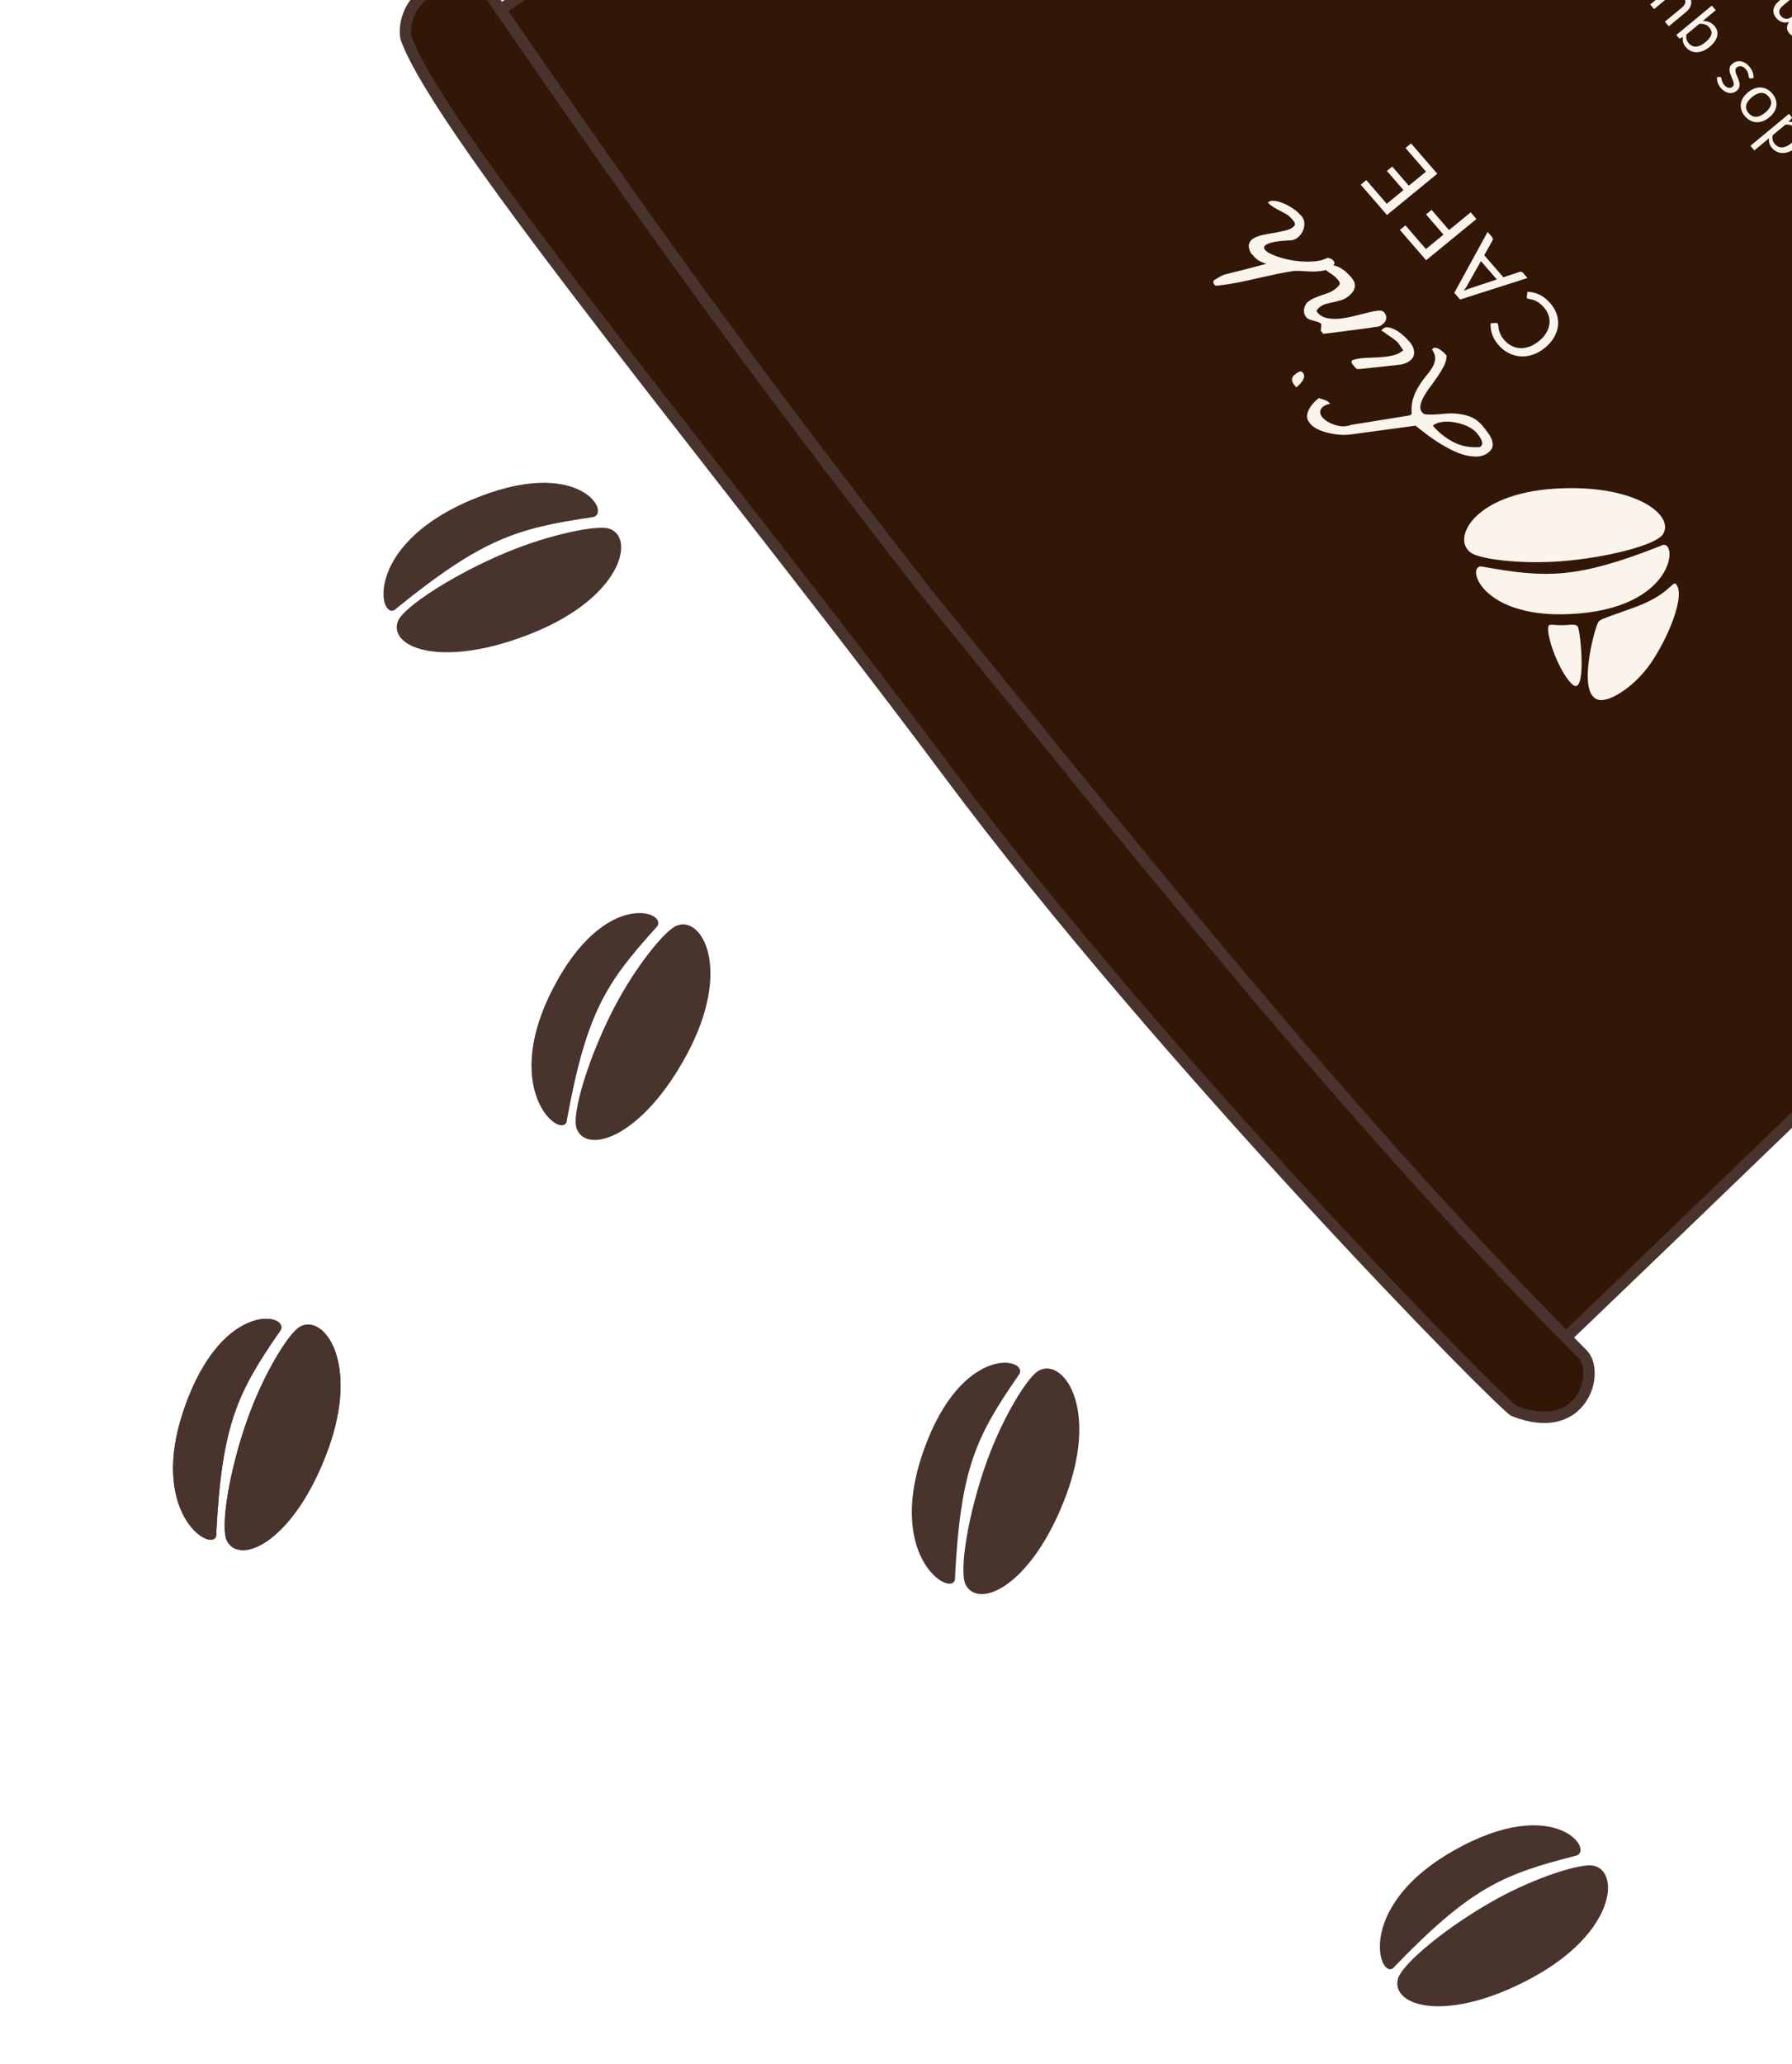 <svg width="245" height="282" viewBox="0 0 245 282" fill="none" xmlns="http://www.w3.org/2000/svg">
<g filter="url(#filter0_d_631_24288)">
<path d="M324.741 -178.442C335.907 -182.471 437.899 -60.994 436.343 -48.673C434.787 -36.353 210.98 177.75 210.98 177.75C152.148 114.225 120.182 75.191 66.403 -5.292C66.403 -5.292 313.574 -174.413 324.741 -178.442Z" fill="#321707"/>
<path d="M436.343 -48.673L437.113 -48.576L437.113 -48.576L436.343 -48.673ZM66.403 -5.292L65.965 -5.933L65.331 -5.5L65.757 -4.861L66.403 -5.292ZM210.98 177.75L210.41 178.278L210.947 178.857L211.517 178.311L210.98 177.75ZM437.113 -48.576C437.179 -49.097 437.103 -49.695 436.945 -50.329C436.784 -50.972 436.525 -51.703 436.184 -52.509C435.5 -54.119 434.459 -56.087 433.12 -58.348C430.44 -62.871 426.524 -68.634 421.759 -75.171C412.227 -88.25 399.263 -104.479 385.905 -120.192C372.547 -135.904 358.784 -151.114 347.655 -162.15C342.093 -167.665 337.172 -172.154 333.279 -175.144C331.335 -176.637 329.622 -177.776 328.195 -178.481C327.482 -178.833 326.816 -179.088 326.211 -179.219C325.613 -179.348 325.014 -179.366 324.477 -179.173L325.004 -177.711C325.166 -177.769 325.442 -177.795 325.884 -177.7C326.321 -177.606 326.861 -177.407 327.508 -177.087C328.801 -176.449 330.422 -175.379 332.333 -173.912C336.149 -170.982 341.015 -166.546 346.561 -161.046C357.647 -150.053 371.379 -134.879 384.721 -119.185C398.062 -103.492 411.001 -87.294 420.504 -74.256C425.256 -67.735 429.14 -62.018 431.784 -57.556C433.106 -55.323 434.108 -53.422 434.753 -51.902C435.076 -51.142 435.303 -50.491 435.437 -49.953C435.574 -49.404 435.603 -49.019 435.572 -48.77L437.113 -48.576ZM324.477 -179.173C323.691 -178.889 321.997 -177.944 319.599 -176.499C317.166 -175.034 313.931 -173.006 310.016 -170.5C302.183 -165.486 291.608 -158.546 279.235 -150.335C254.49 -133.911 222.544 -112.392 190.949 -91C159.354 -69.607 128.108 -48.34 104.761 -32.422C93.087 -24.463 83.388 -17.841 76.608 -13.209C73.217 -10.892 70.557 -9.074 68.744 -7.834C67.837 -7.214 67.142 -6.739 66.674 -6.419C66.44 -6.259 66.263 -6.137 66.144 -6.056C66.085 -6.015 66.04 -5.985 66.01 -5.964C65.995 -5.954 65.984 -5.946 65.976 -5.941C65.972 -5.939 65.969 -5.937 65.968 -5.935C65.966 -5.934 65.965 -5.933 66.403 -5.292C66.842 -4.651 66.843 -4.652 66.845 -4.653C66.847 -4.654 66.85 -4.656 66.853 -4.659C66.861 -4.664 66.872 -4.672 66.887 -4.682C66.917 -4.702 66.962 -4.733 67.021 -4.774C67.14 -4.855 67.317 -4.976 67.552 -5.136C68.019 -5.456 68.714 -5.931 69.621 -6.551C71.433 -7.791 74.094 -9.609 77.484 -11.926C84.264 -16.558 93.963 -23.18 105.636 -31.138C128.982 -47.056 160.227 -68.322 191.82 -89.713C223.414 -111.105 255.355 -132.621 280.094 -149.04C292.465 -157.25 303.031 -164.184 310.853 -169.191C314.765 -171.694 317.985 -173.713 320.4 -175.168C322.849 -176.643 324.395 -177.491 325.004 -177.711L324.477 -179.173ZM65.757 -4.861C119.561 75.659 151.553 114.726 210.41 178.278L211.55 177.222C152.744 113.724 120.803 74.722 67.049 -5.724L65.757 -4.861ZM210.98 177.75C211.517 178.311 211.518 178.311 211.52 178.309C211.522 178.307 211.524 178.305 211.527 178.302C211.534 178.295 211.545 178.285 211.558 178.272C211.585 178.246 211.626 178.208 211.68 178.156C211.787 178.053 211.948 177.899 212.16 177.697C212.583 177.291 213.212 176.689 214.032 175.903C215.671 174.332 218.076 172.026 221.138 169.087C227.261 163.208 236.01 154.796 246.514 144.663C267.521 124.398 295.547 97.248 323.622 69.713C351.696 42.179 379.823 14.256 401.03 -7.555C411.633 -18.46 420.512 -27.844 426.792 -34.89C429.931 -38.412 432.43 -41.36 434.171 -43.627C435.041 -44.759 435.732 -45.734 436.222 -46.534C436.69 -47.299 437.042 -48.008 437.113 -48.576L435.572 -48.77C435.546 -48.568 435.367 -48.113 434.897 -47.345C434.448 -46.612 433.794 -45.686 432.939 -44.573C431.232 -42.351 428.762 -39.435 425.632 -35.924C419.375 -28.903 410.514 -19.538 399.916 -8.638C378.722 13.159 350.606 41.072 322.534 68.604C294.463 96.135 266.44 123.281 245.435 143.545C234.932 153.677 226.184 162.088 220.062 167.966C217.001 170.905 214.596 173.211 212.957 174.782C212.137 175.567 211.508 176.169 211.085 176.574C210.873 176.777 210.713 176.931 210.605 177.034C210.552 177.085 210.511 177.124 210.484 177.15C210.47 177.163 210.46 177.172 210.453 177.179C210.45 177.182 210.447 177.185 210.446 177.186C210.444 177.188 210.443 177.189 210.98 177.75Z" fill="#49332D"/>
<path d="M215.462 176.141L215.462 176.141C215.759 176.441 216.057 176.741 216.356 177.041C216.926 177.613 217.268 178.585 217.248 179.756C217.228 180.914 216.851 182.175 216.105 183.232C215.366 184.28 214.267 185.126 212.779 185.488C211.3 185.847 209.373 185.742 206.954 184.78C206.93 184.763 206.875 184.722 206.779 184.643C206.644 184.531 206.464 184.375 206.239 184.171C205.79 183.765 205.18 183.19 204.423 182.457C202.91 180.991 200.822 178.909 198.278 176.315C193.193 171.128 186.297 163.904 178.556 155.496C163.072 138.676 144.225 117.138 129.732 97.698C120.125 84.812 109.31 70.955 98.959 57.69C93.561 50.772 88.288 44.016 83.378 37.643C76.211 28.339 69.815 19.851 64.916 12.854C60.023 5.868 56.682 0.45 55.514 -2.794C55.182 -4.583 55.858 -7.03 57.69 -8.53C59.455 -9.975 62.469 -10.667 67.075 -8.632C88.21 22.009 100.997 40.059 126.555 72.864L126.56 72.871L126.565 72.877C129.637 76.654 132.664 80.382 135.653 84.065C163.177 117.973 187.554 148.003 215.462 176.141Z" fill="#321707" stroke="#49332D" stroke-width="1.554"/>
<path d="M227.308 65.07C229.114 62.509 223.67 58.073 212.538 58.778C201.407 59.483 198.354 65.742 201.162 67.573C202.448 68.411 207.831 69.109 213.275 68.707C219.724 68.23 226.329 66.459 227.308 65.07Z" fill="#FAF4ED"/>
<path d="M215.851 75.835C229.583 74.674 229.4 65.146 227.031 66.601C215.49 71.137 211.362 70.98 202.772 69.45C200.218 68.739 202.12 76.996 215.851 75.835Z" fill="#FAF4ED"/>
<path d="M218.264 77.626C217.822 78.761 215.128 88.88 219.707 87.545C221.592 86.995 224.269 84.885 226.027 82.129C228.538 78.192 230.033 73.727 229.377 72.233C228.705 70.703 228.947 72.986 223.571 74.957C218.196 76.928 218.706 76.49 218.264 77.626Z" fill="#FAF4ED"/>
<path d="M211.943 77.372C210.898 77.379 212.87 83.551 214.915 85.475C216.96 87.398 216.128 78.444 215.719 77.651C215.502 77.23 214.751 77.384 213.934 77.426C213.21 77.463 212.434 77.368 211.943 77.372Z" fill="#FAF4ED"/>
<path d="M54.391 76.919C53.082 80.506 60.493 83.484 72.858 78.486C85.222 73.488 86.885 65.236 83.193 64.218C81.503 63.752 75.228 64.992 69.196 67.502C62.052 70.474 55.1 74.975 54.391 76.919Z" fill="#49332D"/>
<path d="M64.256 60.388C49.087 66.884 52.009 77.623 54.267 75.079C66.003 65.58 70.707 64.201 80.841 62.697C83.927 62.539 79.426 53.892 64.256 60.388Z" fill="#49332D"/>
<path d="M194.448 48.377C194.596 48.548 194.843 48.638 195.191 48.645C195.525 48.662 195.926 48.657 196.392 48.629C196.848 48.589 197.356 48.547 197.916 48.505C198.464 48.473 199.018 48.498 199.579 48.58C200.13 48.65 200.674 48.799 201.211 49.026C201.735 49.264 202.214 49.634 202.646 50.136C202.846 50.368 203.066 50.648 203.304 50.975C203.545 51.279 203.744 51.596 203.901 51.927C204.035 52.256 204.093 52.584 204.077 52.912C204.037 53.237 203.855 53.533 203.531 53.8C203.094 54.159 202.59 54.354 202.019 54.384C201.425 54.413 200.806 54.337 200.16 54.157C199.504 53.964 198.849 53.698 198.194 53.358C197.528 53.006 196.9 52.635 196.307 52.244C195.714 51.853 195.18 51.467 194.702 51.086C194.212 50.715 193.821 50.409 193.529 50.169L184.623 51.376C184.224 51.432 183.765 51.444 183.246 51.41C182.727 51.377 182.212 51.299 181.701 51.176C181.177 51.063 180.687 50.901 180.229 50.692C179.762 50.47 179.391 50.2 179.116 49.882C179.064 49.821 178.981 49.7 178.869 49.521C178.747 49.329 178.692 49.092 178.704 48.809C178.707 48.515 178.823 48.168 179.055 47.768C179.276 47.356 179.698 46.894 180.322 46.381C180.421 46.446 180.533 46.489 180.659 46.511C180.772 46.544 180.902 46.584 181.049 46.63C181.173 46.675 181.312 46.738 181.467 46.819C181.6 46.898 181.729 47.012 181.856 47.159C181.275 47.301 180.893 47.501 180.708 47.757C180.501 48.011 180.438 48.272 180.519 48.54C180.6 48.808 180.793 49.068 181.095 49.321C181.398 49.574 181.757 49.78 182.173 49.941C182.575 50.111 183.007 50.217 183.467 50.256C183.917 50.283 184.34 50.218 184.737 50.059L192.763 48.759L193.006 48.559C192.936 47.759 193.002 47.057 193.205 46.45C193.398 45.832 193.654 45.276 193.975 44.782C194.273 44.286 194.596 43.832 194.945 43.42C195.293 43.008 195.582 42.613 195.812 42.236C196.043 41.837 196.176 41.445 196.209 41.063C196.244 40.658 196.101 40.22 195.782 39.751C195.795 39.74 195.814 39.725 195.839 39.705C195.853 39.672 195.866 39.65 195.879 39.64C196.029 39.517 196.194 39.486 196.374 39.547C196.556 39.585 196.735 39.668 196.909 39.797C197.096 39.915 197.27 40.054 197.43 40.215C197.579 40.364 197.696 40.488 197.78 40.586C197.777 41.028 197.662 41.488 197.435 41.967C197.198 42.434 196.92 42.904 196.601 43.375C196.27 43.857 195.933 44.333 195.591 44.802C195.226 45.269 194.927 45.714 194.693 46.136C194.447 46.569 194.285 46.974 194.206 47.353C194.127 47.731 194.208 48.073 194.448 48.377ZM202.415 53.024C202.564 52.901 202.641 52.754 202.644 52.584C202.636 52.402 202.588 52.222 202.499 52.045C202.41 51.867 202.308 51.7 202.194 51.542C202.07 51.373 201.971 51.245 201.897 51.16C201.612 50.829 201.209 50.534 200.686 50.273C200.151 50.023 199.592 49.845 199.01 49.738C198.417 49.619 197.846 49.587 197.296 49.642C196.724 49.695 196.256 49.87 195.894 50.168C196.717 51.123 197.661 51.873 198.727 52.418C199.77 52.961 200.957 53.188 202.287 53.098C202.299 53.088 202.323 53.078 202.359 53.07C202.383 53.05 202.402 53.034 202.415 53.024ZM192.8 41.263C192.625 41.407 192.459 41.511 192.303 41.577C192.134 41.654 191.901 41.73 191.605 41.806C191.406 41.823 191.037 41.865 190.498 41.932C189.948 41.987 189.375 42.051 188.777 42.125C188.169 42.186 187.601 42.245 187.075 42.301C186.525 42.356 186.144 42.397 185.933 42.424C185.676 42.448 185.515 42.434 185.45 42.383C185.385 42.332 185.278 42.221 185.131 42.049C185.036 41.939 184.942 41.818 184.849 41.685C184.746 41.54 184.759 41.383 184.89 41.212C185.462 41.035 186.068 40.934 186.707 40.909C187.324 40.883 187.941 40.857 188.558 40.83C189.164 40.792 189.757 40.712 190.335 40.592C190.901 40.482 191.409 40.242 191.858 39.873C191.816 39.824 191.759 39.745 191.687 39.637C191.605 39.516 191.517 39.39 191.424 39.257C191.331 39.124 191.249 39.004 191.177 38.896C191.095 38.775 191.026 38.696 190.971 38.657C190.896 38.594 190.765 38.492 190.58 38.351C190.372 38.209 190.159 38.06 189.94 37.905C189.711 37.738 189.493 37.583 189.285 37.441C189.077 37.298 188.928 37.2 188.84 37.147C188.865 37.127 188.909 37.091 188.971 37.04C189.011 36.986 189.043 36.949 189.068 36.929C189.317 36.724 189.623 36.67 189.986 36.77C190.338 36.857 190.696 37.012 191.059 37.236C191.399 37.458 191.725 37.713 192.037 38C192.325 38.286 192.543 38.514 192.691 38.686C192.849 38.869 192.994 39.075 193.125 39.301C193.233 39.526 193.301 39.753 193.327 39.982C193.354 40.211 193.335 40.436 193.269 40.657C193.181 40.876 193.024 41.078 192.8 41.263ZM177.228 44.941C177.091 44.782 176.971 44.63 176.868 44.485C176.764 44.34 176.695 44.198 176.661 44.059C176.626 43.92 176.633 43.779 176.68 43.636C176.727 43.492 176.838 43.349 177.013 43.205C177.088 43.144 177.169 43.077 177.256 43.005C177.343 42.933 177.441 42.874 177.55 42.826C177.635 42.777 177.73 42.751 177.835 42.749C177.927 42.757 178.02 42.816 178.115 42.926C178.263 43.097 178.322 43.289 178.292 43.502C178.251 43.703 178.171 43.894 178.051 44.077C177.918 44.269 177.77 44.444 177.606 44.6C177.442 44.755 177.316 44.869 177.228 44.941ZM189.11 36.235C188.998 36.328 188.91 36.4 188.848 36.451C188.786 36.502 188.724 36.542 188.664 36.571C188.58 36.598 188.492 36.619 188.397 36.633C188.303 36.648 188.18 36.666 188.028 36.686C187.769 36.732 187.305 36.8 186.636 36.89C185.967 36.98 185.258 37.072 184.508 37.166C183.757 37.26 183.048 37.352 182.379 37.442C181.7 37.52 181.225 37.576 180.956 37.609C180.933 37.607 180.9 37.582 180.858 37.533C180.805 37.471 180.768 37.429 180.747 37.404C180.726 37.38 180.689 37.337 180.637 37.276C180.584 37.214 180.559 37.172 180.561 37.15C180.562 37.127 180.573 37.077 180.591 37C180.599 36.91 180.613 36.814 180.633 36.714C180.63 36.612 180.638 36.522 180.656 36.444C180.664 36.354 180.657 36.297 180.636 36.272C180.541 36.162 180.404 36.077 180.223 36.016C180.043 35.955 179.857 35.899 179.664 35.849C179.448 35.796 179.245 35.733 179.054 35.66C178.863 35.587 178.704 35.477 178.578 35.33C178.441 35.171 178.352 34.993 178.311 34.797C178.269 34.601 178.263 34.407 178.291 34.217C178.319 34.027 178.38 33.851 178.476 33.689C178.56 33.515 178.671 33.371 178.808 33.258C179.095 33.022 179.407 32.839 179.743 32.709C180.068 32.567 180.404 32.437 180.75 32.32C181.084 32.212 181.419 32.094 181.755 31.964C182.068 31.832 182.362 31.653 182.636 31.427C182.911 31.202 183.084 31.007 183.156 30.843C183.216 30.689 183.124 30.472 182.882 30.19C182.597 29.86 182.278 29.588 181.926 29.377C181.562 29.153 181.243 28.882 180.969 28.563C181.269 28.317 181.598 28.203 181.955 28.223C182.303 28.23 182.655 28.317 183.011 28.484C183.345 28.648 183.669 28.863 183.982 29.128C184.272 29.391 184.523 29.645 184.734 29.89C185.135 30.355 185.299 30.806 185.226 31.242C185.131 31.676 184.859 32.078 184.409 32.447C184.11 32.694 183.787 32.876 183.441 32.993C183.084 33.099 182.728 33.193 182.373 33.275C182.007 33.346 181.652 33.429 181.308 33.524C180.963 33.619 180.647 33.785 180.36 34.021C180.285 34.082 180.196 34.177 180.092 34.304C179.989 34.431 179.995 34.562 180.111 34.697C180.459 35.101 180.906 35.36 181.453 35.475C181.989 35.578 182.573 35.6 183.204 35.541C183.825 35.469 184.461 35.354 185.112 35.194C185.753 35.023 186.358 34.871 186.926 34.738C187.483 34.593 187.967 34.499 188.376 34.455C188.786 34.41 189.07 34.48 189.228 34.664C189.449 34.921 189.547 35.196 189.522 35.489C189.497 35.781 189.36 36.03 189.11 36.235ZM177.732 21.313C178.046 21.578 178.238 21.901 178.31 22.281C178.358 22.659 178.321 23.024 178.198 23.377C178.062 23.739 177.855 24.056 177.577 24.326C177.286 24.608 176.953 24.777 176.577 24.836C175.401 24.882 174.524 24.977 173.943 25.119C173.35 25.273 172.999 25.447 172.889 25.641C172.757 25.834 172.82 26.043 173.079 26.27C173.314 26.494 173.685 26.701 174.19 26.892C174.683 27.093 175.265 27.274 175.935 27.433C176.595 27.581 177.265 27.678 177.945 27.725C178.625 27.772 179.287 27.761 179.931 27.692C180.552 27.62 181.087 27.462 181.537 27.218C181.718 27.279 181.87 27.331 181.993 27.376C182.105 27.431 182.208 27.513 182.303 27.624C182.461 27.807 182.493 27.969 182.4 28.108C182.307 28.247 182.192 28.374 182.054 28.486C181.742 28.743 181.345 28.913 180.862 28.996C180.357 29.078 179.855 29.114 179.357 29.105C178.836 29.094 178.357 29.07 177.92 29.032C177.47 29.005 177.128 29.004 176.894 29.029C176.119 29.144 175.306 29.29 174.456 29.466C173.593 29.653 172.724 29.844 171.849 30.041C170.962 30.248 170.082 30.439 169.208 30.613C168.312 30.786 167.437 30.92 166.582 31.017C166.429 31.038 166.319 31.045 166.25 31.04C166.17 31.021 166.093 30.969 166.02 30.884C165.935 30.786 165.891 30.697 165.886 30.617C165.881 30.537 165.908 30.432 165.965 30.301C166.015 30.26 166.107 30.205 166.24 30.137C166.363 30.057 166.504 29.973 166.662 29.884C166.797 29.794 166.937 29.721 167.081 29.665C167.214 29.598 167.305 29.554 167.353 29.536C167.566 29.486 167.934 29.393 168.456 29.256C168.978 29.12 169.54 28.981 170.144 28.84C170.737 28.687 171.318 28.533 171.888 28.378C172.446 28.233 172.861 28.122 173.135 28.043C172.852 27.962 172.616 27.874 172.427 27.778C172.226 27.693 172.054 27.593 171.913 27.479C171.75 27.363 171.604 27.231 171.478 27.084C171.328 26.936 171.174 26.769 171.016 26.586C170.749 26.052 170.67 25.626 170.779 25.307C170.877 24.975 171.102 24.717 171.454 24.532C171.783 24.344 172.202 24.199 172.709 24.095C173.217 23.991 173.741 23.895 174.282 23.805C174.8 23.714 175.296 23.609 175.77 23.491C176.232 23.383 176.595 23.21 176.859 22.972C176.971 22.88 177.031 22.789 177.039 22.699C177.047 22.609 177.031 22.517 176.993 22.423C176.955 22.329 176.899 22.239 176.825 22.153C176.751 22.067 176.683 21.988 176.619 21.914C176.398 21.657 176.15 21.443 175.874 21.272C175.576 21.099 175.277 20.938 174.977 20.787C174.677 20.636 174.389 20.476 174.114 20.305C173.816 20.132 173.556 19.917 173.335 19.66C173.572 19.465 173.897 19.396 174.309 19.454C174.721 19.512 175.151 19.64 175.598 19.837C176.022 20.032 176.437 20.266 176.842 20.539C177.235 20.822 177.532 21.08 177.732 21.313Z" fill="#FAF4ED"/>
<path d="M208.794 32.748C208.75 32.698 208.733 32.637 208.742 32.566L208.828 31.878C209.393 31.886 209.937 32.012 210.46 32.257C210.981 32.498 211.482 32.897 211.964 33.454C212.381 33.936 212.675 34.443 212.846 34.976C213.015 35.511 213.066 36.044 212.999 36.574C212.93 37.107 212.745 37.626 212.446 38.133C212.146 38.641 211.737 39.106 211.219 39.531C210.7 39.956 210.156 40.265 209.586 40.459C209.016 40.654 208.451 40.734 207.892 40.7C207.33 40.664 206.789 40.513 206.27 40.249C205.748 39.987 205.276 39.612 204.854 39.124C204.44 38.646 204.153 38.159 203.993 37.665C203.833 37.171 203.767 36.674 203.795 36.176L204.482 36.126C204.53 36.119 204.579 36.121 204.629 36.134C204.672 36.147 204.716 36.178 204.759 36.228C204.808 36.284 204.837 36.378 204.847 36.509C204.853 36.643 204.875 36.807 204.911 37.001C204.948 37.195 205.022 37.416 205.131 37.663C205.238 37.912 205.416 38.181 205.665 38.468C205.965 38.816 206.302 39.082 206.676 39.267C207.047 39.456 207.439 39.559 207.854 39.577C208.267 39.592 208.691 39.52 209.127 39.36C209.563 39.201 209.993 38.948 210.415 38.602C210.844 38.251 211.175 37.878 211.408 37.484C211.639 37.087 211.781 36.69 211.836 36.292C211.885 35.894 211.849 35.504 211.727 35.123C211.602 34.739 211.398 34.383 211.114 34.054C210.94 33.854 210.774 33.684 210.613 33.542C210.447 33.401 210.28 33.284 210.112 33.191C209.942 33.095 209.768 33.021 209.591 32.968C209.408 32.915 209.213 32.875 209.004 32.849C208.91 32.835 208.84 32.801 208.794 32.748ZM202.47 27.679L200.585 31.026C200.529 31.125 200.461 31.237 200.382 31.36C200.3 31.487 200.21 31.616 200.112 31.75C200.428 31.603 200.702 31.494 200.935 31.421L204.642 30.188L202.47 27.679ZM203.384 23.692L203.993 24.396C204.063 24.477 204.099 24.56 204.101 24.644C204.103 24.728 204.082 24.809 204.04 24.886L202.923 26.875L205.534 29.891L207.739 29.16C207.812 29.131 207.895 29.125 207.986 29.142C208.076 29.158 208.156 29.206 208.223 29.284L208.832 29.987L199.627 32.933L198.831 32.014L203.384 23.692ZM194.949 26.031L197.354 24.061L194.963 21.298L195.721 20.677L198.112 23.44L201.07 21.018L201.857 21.928L194.978 27.562L191.393 23.42L192.151 22.799L194.949 26.031ZM192.157 12.218L192.92 11.602L196.505 15.744L189.625 21.378L186.04 17.235L186.799 16.614L189.596 19.846L191.881 17.975L189.616 15.357L190.346 14.76L192.611 17.378L194.959 15.455L192.157 12.218Z" fill="#FAF4ED"/>
<path d="M277.747 48.445C277.715 48.407 277.703 48.362 277.709 48.308L277.774 47.789C278.195 47.795 278.601 47.89 278.991 48.074C279.379 48.256 279.752 48.557 280.111 48.976C280.421 49.339 280.64 49.721 280.767 50.123C280.892 50.526 280.93 50.928 280.88 51.328C280.827 51.729 280.689 52.121 280.465 52.503C280.242 52.886 279.936 53.237 279.549 53.557C279.162 53.878 278.756 54.111 278.331 54.258C277.905 54.405 277.484 54.466 277.067 54.441C276.648 54.413 276.245 54.3 275.859 54.101C275.47 53.904 275.118 53.621 274.804 53.254C274.495 52.893 274.282 52.527 274.163 52.154C274.044 51.782 273.996 51.407 274.017 51.032L274.529 50.994C274.565 50.988 274.602 50.99 274.639 51C274.671 51.009 274.704 51.033 274.736 51.071C274.772 51.113 274.794 51.184 274.801 51.282C274.805 51.383 274.821 51.507 274.849 51.653C274.876 51.8 274.93 51.966 275.012 52.152C275.091 52.34 275.223 52.542 275.409 52.759C275.632 53.021 275.883 53.221 276.162 53.361C276.438 53.502 276.731 53.58 277.04 53.594C277.348 53.605 277.664 53.55 277.99 53.43C278.315 53.309 278.635 53.119 278.951 52.858C279.271 52.593 279.518 52.312 279.692 52.014C279.864 51.715 279.971 51.415 280.013 51.115C280.05 50.815 280.023 50.522 279.932 50.234C279.84 49.945 279.688 49.676 279.476 49.429C279.347 49.278 279.223 49.15 279.103 49.043C278.979 48.937 278.855 48.848 278.73 48.779C278.603 48.707 278.474 48.651 278.342 48.611C278.206 48.571 278.06 48.541 277.904 48.521C277.834 48.511 277.782 48.485 277.747 48.445ZM274.443 45.726C274.7 46.008 274.936 46.236 275.149 46.409C275.358 46.582 275.548 46.709 275.719 46.789C275.887 46.867 276.037 46.901 276.169 46.893C276.299 46.882 276.414 46.836 276.514 46.752C276.609 46.673 276.679 46.59 276.722 46.502C276.765 46.414 276.787 46.325 276.788 46.236C276.785 46.146 276.764 46.057 276.725 45.968C276.681 45.88 276.624 45.794 276.554 45.711C276.459 45.601 276.362 45.508 276.262 45.434C276.159 45.362 276.052 45.304 275.941 45.259C275.827 45.212 275.709 45.177 275.587 45.154C275.463 45.127 275.332 45.111 275.195 45.103L274.443 45.726ZM274.697 48.986C274.335 48.949 274.008 48.855 273.717 48.705C273.426 48.556 273.161 48.342 272.923 48.064C272.752 47.864 272.633 47.658 272.567 47.447C272.501 47.237 272.483 47.029 272.511 46.824C272.54 46.619 272.616 46.419 272.739 46.225C272.863 46.03 273.026 45.849 273.229 45.681L275.551 43.759L275.79 44.038C275.842 44.099 275.873 44.154 275.882 44.203C275.889 44.254 275.87 44.313 275.827 44.382L275.543 44.737C275.712 44.758 275.869 44.785 276.015 44.817C276.159 44.851 276.297 44.898 276.429 44.957C276.559 45.019 276.684 45.096 276.805 45.19C276.926 45.279 277.045 45.391 277.162 45.528C277.281 45.667 277.373 45.814 277.44 45.968C277.504 46.124 277.536 46.281 277.536 46.438C277.534 46.592 277.496 46.746 277.423 46.899C277.345 47.052 277.224 47.197 277.059 47.333C276.916 47.452 276.745 47.526 276.548 47.557C276.347 47.59 276.121 47.562 275.869 47.473C275.618 47.384 275.339 47.225 275.035 46.998C274.728 46.773 274.396 46.461 274.038 46.061L273.755 46.296C273.473 46.529 273.312 46.765 273.271 47.004C273.228 47.245 273.305 47.48 273.503 47.711C273.636 47.867 273.768 47.981 273.899 48.053C274.026 48.125 274.148 48.179 274.265 48.216C274.377 48.252 274.478 48.281 274.566 48.304C274.651 48.326 274.717 48.365 274.763 48.419C274.799 48.461 274.82 48.507 274.824 48.555C274.827 48.606 274.82 48.655 274.805 48.704L274.697 48.986ZM274.378 42.387L271.292 44.941L271.584 45.375C271.615 45.434 271.632 45.49 271.636 45.543C271.636 45.595 271.612 45.641 271.564 45.681L271.303 45.897L270.819 45.332L270.468 45.623C270.26 45.795 270.052 45.919 269.844 45.995C269.631 46.07 269.424 46.1 269.224 46.085C269.019 46.07 268.823 46.01 268.637 45.907C268.45 45.804 268.277 45.658 268.115 45.469C267.978 45.309 267.876 45.142 267.809 44.968L268.14 44.718C268.202 44.676 268.26 44.682 268.315 44.737C268.368 44.789 268.436 44.864 268.519 44.961C268.611 45.069 268.71 45.156 268.816 45.222C268.919 45.285 269.03 45.322 269.149 45.332C269.268 45.343 269.395 45.322 269.53 45.27C269.663 45.216 269.808 45.125 269.963 44.996L270.296 44.721L269.414 43.688L269.876 43.306L270.74 44.317L273.837 41.754L274.378 42.387ZM268.096 39.457C267.948 39.58 267.831 39.713 267.746 39.856C267.656 39.999 267.601 40.147 267.581 40.3C267.557 40.453 267.569 40.606 267.618 40.759C267.664 40.913 267.749 41.062 267.872 41.206C268.13 41.508 268.424 41.673 268.754 41.701C269.08 41.729 269.419 41.634 269.771 41.415L268.096 39.457ZM269.363 37.54C269.525 37.538 269.688 37.562 269.853 37.611C270.015 37.662 270.172 37.731 270.324 37.819C270.474 37.904 270.616 38.003 270.751 38.117C270.887 38.23 271.011 38.351 271.122 38.48C271.334 38.728 271.487 38.991 271.583 39.27C271.674 39.548 271.704 39.831 271.673 40.119C271.637 40.406 271.535 40.692 271.366 40.976C271.197 41.261 270.956 41.533 270.643 41.792C270.39 42.001 270.121 42.159 269.837 42.266C269.551 42.37 269.266 42.416 268.983 42.405C268.698 42.396 268.421 42.325 268.153 42.193C267.883 42.063 267.636 41.868 267.415 41.609C267.231 41.395 267.099 41.166 267.018 40.923C266.933 40.68 266.903 40.435 266.928 40.189C266.95 39.942 267.03 39.696 267.168 39.453C267.304 39.211 267.502 38.984 267.76 38.77C267.86 38.687 267.936 38.642 267.987 38.636C268.039 38.63 268.09 38.656 268.14 38.715L270.187 41.107C270.41 40.91 270.583 40.715 270.706 40.52C270.828 40.323 270.903 40.128 270.933 39.934C270.961 39.742 270.945 39.554 270.886 39.37C270.824 39.188 270.72 39.012 270.575 38.842C270.44 38.684 270.306 38.564 270.174 38.48C270.037 38.397 269.911 38.331 269.798 38.284C269.684 38.237 269.587 38.202 269.504 38.177C269.418 38.152 269.357 38.12 269.323 38.08C269.279 38.028 269.265 37.971 269.281 37.909L269.363 37.54ZM265.018 41.812L266.647 41.87C266.711 41.873 266.765 41.885 266.81 41.904C266.851 41.923 266.892 41.957 266.935 42.006L267.255 42.381L265.94 42.576C265.857 42.588 265.788 42.585 265.732 42.567C265.671 42.549 265.609 42.502 265.544 42.427L265.018 41.812ZM265.798 34.1C265.856 33.855 265.86 33.637 265.807 33.447C265.755 33.257 265.656 33.077 265.511 32.907C265.225 32.572 264.885 32.416 264.49 32.436C264.096 32.457 263.675 32.652 263.229 33.022C262.992 33.217 262.807 33.407 262.674 33.59C262.538 33.77 262.45 33.944 262.409 34.11C262.366 34.279 262.367 34.441 262.414 34.595C262.461 34.75 262.545 34.899 262.668 35.043C262.844 35.248 263.045 35.388 263.274 35.465C263.501 35.539 263.756 35.569 264.042 35.554L265.798 34.1ZM263.632 35.947C263.314 35.953 263.013 35.904 262.729 35.801C262.445 35.698 262.195 35.519 261.977 35.265C261.8 35.057 261.68 34.837 261.618 34.602C261.554 34.37 261.55 34.129 261.607 33.881C261.662 33.634 261.778 33.384 261.955 33.128C262.132 32.873 262.371 32.62 262.672 32.371C262.94 32.15 263.22 31.979 263.512 31.858C263.802 31.738 264.089 31.676 264.373 31.67C264.653 31.663 264.925 31.716 265.188 31.828C265.447 31.94 265.679 32.116 265.885 32.356C266.072 32.575 266.196 32.795 266.257 33.014C266.314 33.233 266.327 33.457 266.296 33.688L267.901 32.36L268.442 32.992L263.583 37.014L263.26 36.636C263.183 36.546 263.18 36.454 263.25 36.36L263.632 35.947ZM260.329 29.224C260.587 29.506 260.822 29.733 261.036 29.907C261.245 30.08 261.435 30.206 261.605 30.286C261.774 30.364 261.924 30.399 262.055 30.39C262.185 30.38 262.3 30.333 262.4 30.25C262.496 30.171 262.565 30.087 262.608 29.999C262.651 29.911 262.673 29.823 262.675 29.733C262.671 29.643 262.65 29.554 262.611 29.466C262.568 29.377 262.511 29.291 262.44 29.209C262.346 29.098 262.248 29.006 262.148 28.932C262.046 28.86 261.939 28.801 261.827 28.757C261.714 28.71 261.596 28.675 261.473 28.651C261.349 28.625 261.219 28.608 261.082 28.601L260.329 29.224ZM260.584 32.484C260.221 32.446 259.894 32.352 259.603 32.203C259.312 32.053 259.048 31.84 258.81 31.562C258.639 31.361 258.52 31.156 258.454 30.945C258.388 30.734 258.369 30.526 258.398 30.321C258.427 30.116 258.503 29.917 258.626 29.722C258.749 29.528 258.912 29.346 259.115 29.178L261.437 27.256L261.676 27.536C261.729 27.597 261.759 27.652 261.768 27.701C261.775 27.752 261.757 27.811 261.713 27.879L261.43 28.235C261.599 28.256 261.756 28.282 261.902 28.315C262.045 28.349 262.183 28.396 262.316 28.455C262.446 28.516 262.571 28.594 262.692 28.687C262.813 28.776 262.931 28.889 263.048 29.026C263.167 29.165 263.26 29.311 263.327 29.465C263.391 29.621 263.423 29.778 263.422 29.935C263.42 30.09 263.382 30.244 263.309 30.397C263.232 30.55 263.111 30.694 262.946 30.831C262.803 30.949 262.632 31.024 262.434 31.055C262.234 31.088 262.008 31.06 261.756 30.971C261.504 30.881 261.226 30.723 260.922 30.496C260.615 30.271 260.283 29.959 259.924 29.559L259.641 29.793C259.359 30.026 259.198 30.263 259.158 30.501C259.115 30.742 259.192 30.978 259.389 31.209C259.522 31.364 259.655 31.478 259.786 31.551C259.913 31.623 260.034 31.677 260.151 31.713C260.263 31.749 260.364 31.778 260.453 31.801C260.538 31.824 260.603 31.862 260.649 31.916C260.686 31.959 260.706 32.004 260.711 32.053C260.713 32.103 260.707 32.153 260.691 32.202L260.584 32.484ZM257.003 27.867C256.658 27.96 256.345 27.981 256.066 27.931C255.784 27.883 255.541 27.739 255.337 27.502C255.273 27.426 255.22 27.347 255.178 27.265C255.134 27.181 255.107 27.096 255.097 27.013L255.613 26.664C255.684 26.629 255.745 26.64 255.793 26.696C255.821 26.729 255.855 26.783 255.895 26.859C255.935 26.934 255.99 27.012 256.058 27.092C256.155 27.205 256.258 27.293 256.368 27.355C256.476 27.414 256.594 27.451 256.721 27.467C256.844 27.482 256.979 27.477 257.125 27.452C257.267 27.427 257.419 27.386 257.582 27.328L259.875 25.43L260.416 26.062L256.786 29.067L256.478 28.706C256.42 28.638 256.392 28.58 256.397 28.532C256.401 28.485 256.431 28.43 256.487 28.367L257.003 27.867ZM254.767 22.719C255.024 23.001 255.259 23.229 255.473 23.402C255.682 23.575 255.872 23.702 256.042 23.782C256.211 23.86 256.361 23.895 256.493 23.886C256.622 23.875 256.737 23.829 256.838 23.746C256.933 23.666 257.002 23.583 257.046 23.495C257.089 23.407 257.111 23.318 257.112 23.229C257.108 23.139 257.087 23.05 257.048 22.962C257.005 22.873 256.948 22.787 256.877 22.705C256.783 22.594 256.685 22.501 256.585 22.427C256.483 22.355 256.376 22.297 256.264 22.252C256.151 22.206 256.033 22.17 255.911 22.147C255.787 22.121 255.656 22.104 255.519 22.097L254.767 22.719ZM255.021 25.98C254.658 25.942 254.331 25.848 254.04 25.699C253.749 25.549 253.485 25.335 253.247 25.057C253.076 24.857 252.957 24.651 252.891 24.441C252.825 24.23 252.806 24.022 252.835 23.817C252.864 23.612 252.94 23.412 253.063 23.218C253.186 23.023 253.35 22.842 253.553 22.674L255.875 20.752L256.113 21.031C256.166 21.093 256.197 21.148 256.206 21.196C256.212 21.247 256.194 21.307 256.15 21.375L255.867 21.73C256.036 21.751 256.193 21.778 256.339 21.81C256.483 21.844 256.62 21.891 256.753 21.951C256.883 22.012 257.008 22.089 257.129 22.183C257.25 22.272 257.369 22.384 257.486 22.521C257.605 22.66 257.697 22.807 257.764 22.961C257.828 23.117 257.86 23.274 257.86 23.431C257.857 23.586 257.82 23.74 257.747 23.893C257.669 24.045 257.548 24.19 257.383 24.326C257.24 24.445 257.069 24.52 256.871 24.551C256.671 24.584 256.445 24.555 256.193 24.466C255.941 24.377 255.663 24.219 255.359 23.992C255.052 23.767 254.72 23.454 254.362 23.055L254.079 23.289C253.797 23.522 253.635 23.758 253.595 23.997C253.552 24.238 253.629 24.474 253.827 24.704C253.96 24.86 254.092 24.974 254.223 25.046C254.35 25.119 254.472 25.173 254.588 25.209C254.701 25.245 254.801 25.274 254.89 25.297C254.975 25.32 255.04 25.358 255.087 25.412C255.123 25.454 255.143 25.5 255.148 25.548C255.15 25.599 255.144 25.648 255.129 25.697L255.021 25.98ZM252.223 16.367C252.464 16.65 252.571 16.934 252.542 17.22C252.511 17.503 252.345 17.769 252.044 18.018L249.822 19.857L250.191 20.288C250.223 20.326 250.239 20.367 250.24 20.411C250.238 20.456 250.213 20.499 250.166 20.538L249.911 20.749L249.334 20.225L248.089 21.008C248.047 21.031 248.005 21.039 247.963 21.033C247.917 21.027 247.877 21.004 247.843 20.964L247.571 20.646L248.822 19.611L247.936 18.575L248.398 18.193L249.284 19.228L251.463 17.425C251.615 17.298 251.698 17.168 251.709 17.034C251.721 16.899 251.677 16.774 251.579 16.659C251.522 16.593 251.465 16.543 251.408 16.51C251.347 16.476 251.29 16.451 251.239 16.433C251.187 16.416 251.143 16.402 251.106 16.392C251.064 16.382 251.036 16.368 251.02 16.349C250.991 16.316 250.987 16.27 251.005 16.21L251.152 15.774C251.348 15.798 251.541 15.861 251.732 15.965C251.92 16.071 252.084 16.205 252.223 16.367ZM245.777 16.308C245.553 16.047 245.396 15.775 245.305 15.492C245.214 15.209 245.186 14.926 245.222 14.643C245.257 14.36 245.358 14.084 245.523 13.815C245.684 13.545 245.906 13.292 246.191 13.057C246.477 12.819 246.769 12.646 247.067 12.536C247.363 12.424 247.656 12.375 247.945 12.389C248.235 12.403 248.513 12.478 248.781 12.615C249.046 12.754 249.291 12.954 249.514 13.215C249.74 13.479 249.901 13.752 249.996 14.036C250.087 14.319 250.115 14.601 250.079 14.884C250.044 15.167 249.946 15.444 249.785 15.714C249.622 15.981 249.397 16.234 249.11 16.471C248.826 16.706 248.536 16.88 248.24 16.992C247.94 17.104 247.645 17.152 247.356 17.138C247.066 17.124 246.788 17.049 246.52 16.913C246.25 16.774 246.003 16.572 245.777 16.308ZM249.016 13.627C248.714 13.274 248.369 13.109 247.981 13.132C247.591 13.158 247.18 13.348 246.75 13.704C246.318 14.062 246.056 14.428 245.963 14.802C245.871 15.176 245.976 15.54 246.279 15.893C246.432 16.072 246.597 16.203 246.774 16.286C246.949 16.367 247.133 16.403 247.327 16.396C247.518 16.386 247.719 16.333 247.93 16.235C248.135 16.137 248.346 15.999 248.561 15.821C248.991 15.465 249.252 15.1 249.344 14.726C249.432 14.352 249.323 13.985 249.016 13.627ZM242.362 10.476C242.303 10.727 242.3 10.946 242.355 11.134C242.408 11.324 242.506 11.504 242.651 11.674C242.936 12.006 243.275 12.162 243.669 12.141C244.064 12.12 244.484 11.925 244.931 11.555C245.168 11.36 245.353 11.172 245.489 10.991C245.622 10.813 245.71 10.639 245.753 10.47C245.794 10.304 245.792 10.143 245.745 9.988C245.698 9.834 245.614 9.685 245.491 9.541C245.314 9.334 245.112 9.193 244.885 9.119C244.656 9.042 244.4 9.011 244.114 9.026L242.362 10.476ZM239.312 11.927L244.59 7.558L244.911 7.932C244.987 8.022 244.992 8.115 244.923 8.212L244.531 8.633C244.848 8.632 245.148 8.682 245.43 8.783C245.712 8.883 245.963 9.062 246.182 9.319C246.357 9.524 246.477 9.742 246.541 9.975C246.603 10.21 246.607 10.45 246.552 10.696C246.498 10.943 246.382 11.194 246.205 11.449C246.027 11.704 245.788 11.957 245.487 12.206C245.22 12.427 244.941 12.597 244.651 12.717C244.359 12.838 244.072 12.902 243.789 12.911C243.507 12.919 243.236 12.868 242.977 12.756C242.714 12.644 242.48 12.467 242.274 12.227C242.087 12.008 241.965 11.789 241.908 11.57C241.847 11.351 241.831 11.125 241.86 10.892L239.85 12.556L239.312 11.927ZM238.561 7.871C238.337 7.61 238.18 7.338 238.089 7.055C237.998 6.772 237.971 6.489 238.006 6.206C238.042 5.923 238.142 5.647 238.307 5.377C238.468 5.107 238.69 4.855 238.975 4.62C239.261 4.382 239.554 4.209 239.852 4.099C240.147 3.987 240.44 3.938 240.729 3.952C241.019 3.966 241.297 4.041 241.565 4.178C241.83 4.316 242.075 4.516 242.299 4.778C242.524 5.042 242.685 5.315 242.78 5.599C242.871 5.881 242.899 6.164 242.863 6.447C242.828 6.73 242.73 7.006 242.569 7.276C242.406 7.544 242.181 7.796 241.895 8.034C241.61 8.269 241.32 8.443 241.024 8.555C240.724 8.666 240.429 8.715 240.14 8.701C239.851 8.687 239.572 8.612 239.304 8.475C239.035 8.337 238.787 8.135 238.561 7.871ZM241.801 5.19C241.498 4.837 241.153 4.672 240.765 4.695C240.375 4.72 239.965 4.911 239.535 5.267C239.102 5.625 238.84 5.991 238.748 6.365C238.656 6.739 238.761 7.103 239.063 7.456C239.216 7.635 239.381 7.766 239.558 7.849C239.733 7.93 239.917 7.966 240.111 7.959C240.303 7.949 240.503 7.895 240.714 7.798C240.92 7.7 241.13 7.562 241.345 7.384C241.775 7.028 242.036 6.663 242.128 6.289C242.216 5.915 242.107 5.548 241.801 5.19ZM235.093 2.506C235.169 2.491 235.233 2.513 235.283 2.572C235.314 2.607 235.335 2.658 235.347 2.725C235.359 2.791 235.377 2.87 235.403 2.962C235.424 3.053 235.459 3.154 235.51 3.266C235.558 3.379 235.634 3.497 235.739 3.619C235.829 3.725 235.925 3.809 236.027 3.87C236.125 3.933 236.225 3.976 236.325 3.997C236.423 4.017 236.519 4.016 236.611 3.996C236.7 3.975 236.781 3.934 236.855 3.873C236.948 3.795 237.004 3.705 237.021 3.602C237.037 3.496 237.03 3.381 237.001 3.257C236.972 3.132 236.928 2.999 236.869 2.859C236.808 2.72 236.748 2.577 236.69 2.428C236.628 2.278 236.573 2.128 236.526 1.978C236.479 1.828 236.454 1.679 236.451 1.533C236.448 1.386 236.477 1.244 236.538 1.105C236.594 0.966 236.695 0.836 236.841 0.715C237.008 0.577 237.189 0.478 237.383 0.418C237.574 0.36 237.771 0.345 237.975 0.374C238.177 0.404 238.379 0.479 238.582 0.596C238.785 0.714 238.98 0.883 239.167 1.102C239.381 1.352 239.533 1.611 239.626 1.881C239.715 2.153 239.756 2.413 239.748 2.661L239.377 2.714C239.33 2.721 239.287 2.719 239.248 2.707C239.209 2.695 239.173 2.668 239.138 2.628C239.102 2.586 239.081 2.527 239.074 2.453C239.067 2.378 239.056 2.291 239.04 2.191C239.022 2.089 238.988 1.976 238.939 1.852C238.89 1.727 238.804 1.593 238.681 1.45C238.576 1.327 238.469 1.233 238.359 1.167C238.247 1.102 238.138 1.062 238.03 1.047C237.923 1.031 237.821 1.038 237.726 1.07C237.628 1.098 237.538 1.146 237.457 1.213C237.357 1.296 237.297 1.392 237.279 1.499C237.257 1.607 237.26 1.722 237.289 1.847C237.316 1.974 237.361 2.108 237.424 2.248C237.483 2.389 237.544 2.534 237.606 2.683C237.667 2.83 237.722 2.98 237.771 3.133C237.815 3.285 237.838 3.435 237.838 3.584C237.839 3.732 237.808 3.878 237.747 4.021C237.682 4.164 237.571 4.3 237.416 4.428C237.277 4.543 237.121 4.625 236.946 4.673C236.768 4.723 236.585 4.733 236.397 4.704C236.207 4.677 236.015 4.608 235.823 4.498C235.63 4.387 235.448 4.231 235.274 4.028C235.073 3.792 234.931 3.55 234.848 3.3C234.761 3.051 234.724 2.803 234.739 2.558L235.093 2.506ZM230.578 -3.295C230.522 -3.056 230.521 -2.84 230.575 -2.647C230.627 -2.453 230.726 -2.271 230.871 -2.101C231.155 -1.769 231.494 -1.613 231.888 -1.634C232.283 -1.655 232.703 -1.85 233.15 -2.22C233.387 -2.415 233.573 -2.603 233.708 -2.784C233.841 -2.962 233.929 -3.136 233.973 -3.305C234.014 -3.471 234.011 -3.632 233.964 -3.787C233.918 -3.941 233.833 -4.09 233.71 -4.234C233.533 -4.441 233.331 -4.582 233.104 -4.656C232.876 -4.733 232.619 -4.763 232.334 -4.749L230.578 -3.295ZM229.18 -3.213L234.039 -7.234L234.577 -6.605L232.807 -5.14C233.11 -5.138 233.4 -5.086 233.675 -4.984C233.948 -4.879 234.19 -4.704 234.401 -4.456C234.577 -4.251 234.696 -4.032 234.761 -3.8C234.823 -3.565 234.826 -3.325 234.772 -3.079C234.717 -2.832 234.601 -2.581 234.424 -2.326C234.247 -2.071 234.007 -1.818 233.706 -1.569C233.439 -1.348 233.16 -1.177 232.87 -1.058C232.578 -0.937 232.291 -0.872 232.008 -0.864C231.726 -0.856 231.455 -0.907 231.197 -1.019C230.933 -1.131 230.699 -1.307 230.493 -1.548C230.294 -1.781 230.166 -2.013 230.111 -2.245C230.056 -2.477 230.05 -2.718 230.093 -2.967L229.778 -2.778C229.669 -2.729 229.577 -2.749 229.5 -2.838L229.18 -3.213ZM225.61 -7.386L229.24 -10.39L229.561 -10.016C229.637 -9.926 229.642 -9.833 229.573 -9.736L229.225 -9.364C229.532 -9.352 229.823 -9.295 230.095 -9.191C230.366 -9.084 230.608 -8.906 230.821 -8.657C230.988 -8.461 231.104 -8.261 231.169 -8.057C231.229 -7.853 231.242 -7.651 231.21 -7.451C231.177 -7.251 231.098 -7.055 230.973 -6.862C230.845 -6.673 230.679 -6.493 230.473 -6.323L228.159 -4.407L227.621 -5.036L229.935 -6.952C230.21 -7.179 230.37 -7.416 230.416 -7.663C230.46 -7.913 230.373 -8.165 230.155 -8.419C229.996 -8.605 229.804 -8.742 229.578 -8.829C229.348 -8.916 229.096 -8.963 228.822 -8.969L226.149 -6.757L225.61 -7.386ZM223.926 -12.19C223.777 -12.067 223.661 -11.934 223.575 -11.791C223.485 -11.648 223.43 -11.5 223.41 -11.347C223.386 -11.194 223.398 -11.041 223.447 -10.889C223.494 -10.734 223.579 -10.585 223.701 -10.441C223.959 -10.139 224.254 -9.974 224.584 -9.946C224.91 -9.918 225.248 -10.013 225.6 -10.232L223.926 -12.19ZM225.192 -14.107C225.354 -14.109 225.518 -14.085 225.682 -14.036C225.844 -13.985 226.001 -13.916 226.153 -13.828C226.303 -13.743 226.446 -13.644 226.58 -13.53C226.717 -13.418 226.841 -13.297 226.951 -13.167C227.163 -12.92 227.317 -12.656 227.412 -12.378C227.504 -12.099 227.534 -11.816 227.502 -11.528C227.466 -11.241 227.364 -10.955 227.195 -10.671C227.027 -10.386 226.786 -10.114 226.473 -9.856C226.22 -9.646 225.951 -9.488 225.666 -9.381C225.38 -9.277 225.096 -9.231 224.813 -9.242C224.527 -9.251 224.25 -9.322 223.982 -9.454C223.712 -9.585 223.466 -9.779 223.244 -10.038C223.061 -10.253 222.929 -10.481 222.847 -10.724C222.762 -10.967 222.732 -11.212 222.758 -11.459C222.779 -11.706 222.859 -11.951 222.998 -12.194C223.134 -12.436 223.331 -12.663 223.589 -12.877C223.689 -12.96 223.765 -13.005 223.817 -13.011C223.868 -13.018 223.919 -12.991 223.97 -12.932L226.016 -10.54C226.239 -10.737 226.413 -10.932 226.536 -11.127C226.657 -11.324 226.733 -11.519 226.763 -11.713C226.79 -11.905 226.774 -12.093 226.715 -12.277C226.653 -12.459 226.55 -12.635 226.404 -12.805C226.269 -12.963 226.136 -13.083 226.003 -13.167C225.866 -13.251 225.741 -13.316 225.627 -13.363C225.514 -13.41 225.416 -13.445 225.334 -13.47C225.247 -13.495 225.187 -13.527 225.152 -13.568C225.108 -13.619 225.094 -13.676 225.111 -13.738L225.192 -14.107ZM218.277 -17.678C218.221 -17.438 218.22 -17.222 218.275 -17.03C218.327 -16.835 218.425 -16.653 218.57 -16.484C218.854 -16.151 219.194 -15.996 219.588 -16.016C219.983 -16.037 220.403 -16.232 220.85 -16.602C221.086 -16.798 221.272 -16.986 221.408 -17.166C221.541 -17.345 221.629 -17.518 221.672 -17.687C221.713 -17.854 221.71 -18.014 221.664 -18.169C221.617 -18.323 221.533 -18.473 221.41 -18.616C221.232 -18.824 221.03 -18.965 220.804 -19.038C220.575 -19.115 220.318 -19.146 220.033 -19.131L218.277 -17.678ZM216.879 -17.595L221.738 -21.617L222.276 -20.988L220.506 -19.523C220.81 -19.52 221.099 -19.468 221.375 -19.366C221.647 -19.262 221.889 -19.086 222.101 -18.838C222.276 -18.634 222.396 -18.415 222.46 -18.182C222.522 -17.948 222.526 -17.707 222.471 -17.461C222.417 -17.215 222.301 -16.964 222.124 -16.708C221.946 -16.453 221.707 -16.201 221.406 -15.952C221.139 -15.73 220.86 -15.56 220.57 -15.441C220.278 -15.32 219.991 -15.255 219.708 -15.246C219.426 -15.238 219.155 -15.29 218.896 -15.401C218.633 -15.514 218.399 -15.69 218.193 -15.93C217.994 -16.163 217.866 -16.396 217.811 -16.628C217.755 -16.859 217.749 -17.1 217.793 -17.349L217.477 -17.16C217.369 -17.111 217.276 -17.131 217.2 -17.22L216.879 -17.595ZM213.31 -21.768L216.94 -24.773L217.261 -24.398C217.337 -24.309 217.341 -24.215 217.273 -24.119L216.925 -23.746C217.232 -23.735 217.522 -23.677 217.795 -23.573C218.065 -23.467 218.307 -23.289 218.521 -23.039C218.688 -22.843 218.804 -22.643 218.868 -22.439C218.929 -22.235 218.942 -22.034 218.909 -21.833C218.877 -21.633 218.798 -21.437 218.672 -21.245C218.545 -21.055 218.379 -20.875 218.173 -20.705L215.858 -18.789L215.32 -19.418L217.635 -21.334C217.91 -21.561 218.07 -21.799 218.116 -22.046C218.159 -22.295 218.073 -22.547 217.855 -22.802C217.696 -22.988 217.503 -23.124 217.278 -23.211C217.048 -23.299 216.796 -23.346 216.521 -23.352L213.848 -21.139L213.31 -21.768ZM211.625 -26.572C211.477 -26.45 211.36 -26.317 211.275 -26.173C211.185 -26.03 211.13 -25.883 211.11 -25.729C211.086 -25.576 211.098 -25.424 211.147 -25.271C211.194 -25.116 211.278 -24.967 211.401 -24.823C211.659 -24.522 211.953 -24.357 212.284 -24.328C212.609 -24.3 212.948 -24.396 213.3 -24.614L211.625 -26.572ZM212.892 -28.49C213.054 -28.491 213.217 -28.467 213.382 -28.418C213.544 -28.367 213.701 -28.298 213.853 -28.211C214.003 -28.126 214.145 -28.026 214.28 -27.912C214.416 -27.8 214.54 -27.679 214.651 -27.549C214.863 -27.302 215.016 -27.039 215.112 -26.76C215.203 -26.482 215.233 -26.198 215.202 -25.911C215.166 -25.624 215.064 -25.338 214.895 -25.053C214.726 -24.769 214.485 -24.497 214.172 -24.238C213.919 -24.028 213.65 -23.87 213.366 -23.764C213.08 -23.66 212.795 -23.613 212.512 -23.624C212.227 -23.634 211.95 -23.704 211.682 -23.837C211.412 -23.967 211.165 -24.162 210.944 -24.421C210.76 -24.635 210.628 -24.864 210.547 -25.106C210.462 -25.349 210.432 -25.594 210.457 -25.841C210.479 -26.088 210.559 -26.333 210.697 -26.577C210.833 -26.818 211.031 -27.046 211.289 -27.259C211.389 -27.342 211.465 -27.387 211.516 -27.393C211.568 -27.4 211.619 -27.374 211.669 -27.315L213.716 -24.922C213.939 -25.119 214.112 -25.315 214.236 -25.509C214.357 -25.706 214.432 -25.902 214.462 -26.096C214.49 -26.288 214.474 -26.476 214.415 -26.66C214.353 -26.842 214.249 -27.018 214.104 -27.187C213.969 -27.345 213.835 -27.466 213.703 -27.549C213.566 -27.633 213.441 -27.698 213.327 -27.745C213.213 -27.792 213.116 -27.828 213.033 -27.852C212.947 -27.877 212.886 -27.91 212.852 -27.95C212.808 -28.002 212.794 -28.058 212.81 -28.12L212.892 -28.49ZM209.077 -28.171C208.732 -28.078 208.419 -28.057 208.14 -28.108C207.858 -28.156 207.615 -28.299 207.411 -28.537C207.347 -28.612 207.294 -28.691 207.252 -28.773C207.208 -28.858 207.181 -28.942 207.171 -29.026L207.687 -29.374C207.758 -29.41 207.818 -29.399 207.867 -29.342C207.895 -29.309 207.929 -29.255 207.969 -29.18C208.009 -29.104 208.064 -29.026 208.132 -28.946C208.229 -28.833 208.332 -28.746 208.442 -28.684C208.55 -28.624 208.668 -28.587 208.795 -28.572C208.918 -28.557 209.053 -28.561 209.199 -28.586C209.341 -28.611 209.493 -28.652 209.656 -28.71L211.949 -30.609L212.49 -29.976L208.86 -26.971L208.552 -27.332C208.493 -27.4 208.466 -27.458 208.47 -27.506C208.475 -27.554 208.505 -27.609 208.561 -27.672L209.077 -28.171ZM205.95 -33.208C205.802 -33.085 205.685 -32.952 205.6 -32.809C205.51 -32.666 205.455 -32.518 205.435 -32.365C205.411 -32.212 205.423 -32.059 205.472 -31.906C205.519 -31.752 205.603 -31.603 205.726 -31.459C205.984 -31.157 206.278 -30.992 206.609 -30.964C206.934 -30.936 207.273 -31.031 207.625 -31.25L205.95 -33.208ZM207.217 -35.125C207.379 -35.127 207.542 -35.103 207.707 -35.054C207.869 -35.003 208.026 -34.934 208.178 -34.846C208.328 -34.761 208.47 -34.662 208.605 -34.548C208.742 -34.435 208.865 -34.315 208.976 -34.185C209.188 -33.938 209.341 -33.674 209.437 -33.395C209.528 -33.117 209.558 -32.834 209.527 -32.546C209.491 -32.259 209.389 -31.973 209.22 -31.689C209.051 -31.404 208.81 -31.132 208.497 -30.873C208.244 -30.664 207.976 -30.506 207.691 -30.399C207.405 -30.295 207.12 -30.249 206.837 -30.26C206.552 -30.269 206.275 -30.34 206.007 -30.472C205.737 -30.602 205.491 -30.797 205.269 -31.056C205.086 -31.271 204.953 -31.499 204.872 -31.742C204.787 -31.985 204.757 -32.23 204.782 -32.477C204.804 -32.724 204.884 -32.969 205.022 -33.212C205.159 -33.454 205.356 -33.681 205.614 -33.895C205.714 -33.978 205.79 -34.023 205.841 -34.029C205.893 -34.035 205.944 -34.009 205.994 -33.95L208.041 -31.558C208.264 -31.755 208.437 -31.95 208.561 -32.145C208.682 -32.342 208.757 -32.537 208.788 -32.731C208.815 -32.923 208.799 -33.111 208.74 -33.295C208.678 -33.477 208.574 -33.653 208.429 -33.823C208.294 -33.981 208.16 -34.101 208.028 -34.185C207.891 -34.269 207.766 -34.334 207.652 -34.381C207.539 -34.428 207.441 -34.463 207.359 -34.488C207.272 -34.513 207.211 -34.545 207.177 -34.585C207.133 -34.637 207.119 -34.694 207.135 -34.756L207.217 -35.125ZM206.815 -36.611L203.185 -33.607L202.862 -33.985C202.785 -34.075 202.782 -34.167 202.852 -34.261L203.186 -34.615C202.908 -34.611 202.646 -34.648 202.4 -34.726C202.154 -34.804 201.938 -34.951 201.753 -35.168C201.547 -35.408 201.449 -35.659 201.458 -35.92C201.465 -36.183 201.557 -36.444 201.732 -36.702C201.556 -36.645 201.386 -36.617 201.222 -36.618C201.056 -36.621 200.899 -36.648 200.75 -36.698C200.601 -36.748 200.464 -36.817 200.339 -36.907C200.211 -36.998 200.097 -37.103 199.996 -37.221C199.835 -37.41 199.723 -37.603 199.66 -37.8C199.593 -37.998 199.575 -38.196 199.605 -38.394C199.634 -38.595 199.711 -38.793 199.836 -38.99C199.96 -39.184 200.131 -39.373 200.351 -39.554L202.662 -41.468L203.203 -40.835L200.892 -38.922C200.608 -38.687 200.445 -38.447 200.404 -38.204C200.361 -37.959 200.438 -37.721 200.635 -37.49C200.724 -37.387 200.828 -37.303 200.947 -37.241C201.061 -37.179 201.184 -37.142 201.316 -37.13C201.448 -37.119 201.588 -37.138 201.734 -37.186C201.876 -37.235 202.018 -37.319 202.161 -37.438L204.473 -39.35L205.014 -38.718L202.702 -36.805C202.411 -36.564 202.243 -36.326 202.198 -36.092C202.154 -35.858 202.226 -35.63 202.416 -35.409C202.549 -35.253 202.715 -35.145 202.913 -35.084C203.11 -35.021 203.328 -34.995 203.569 -35.005L206.274 -37.244L206.815 -36.611ZM193.747 -44.643L197.377 -47.648L197.697 -47.273C197.774 -47.183 197.778 -47.09 197.71 -46.993L197.361 -46.621C197.669 -46.609 197.959 -46.552 198.232 -46.448C198.502 -46.341 198.744 -46.163 198.958 -45.914C199.125 -45.718 199.241 -45.518 199.305 -45.314C199.365 -45.11 199.379 -44.908 199.346 -44.708C199.313 -44.508 199.234 -44.312 199.109 -44.12C198.982 -43.93 198.815 -43.75 198.61 -43.58L196.295 -41.664L195.757 -42.293L198.072 -44.209C198.347 -44.436 198.507 -44.673 198.552 -44.92C198.596 -45.17 198.509 -45.422 198.292 -45.676C198.132 -45.862 197.94 -45.999 197.715 -46.086C197.485 -46.173 197.233 -46.22 196.958 -46.227L194.285 -44.014L193.747 -44.643ZM196.322 -48.881L192.692 -45.876L192.369 -46.254C192.292 -46.344 192.289 -46.436 192.359 -46.53L192.693 -46.885C192.415 -46.88 192.153 -46.917 191.907 -46.995C191.661 -47.073 191.445 -47.22 191.26 -47.437C191.054 -47.677 190.956 -47.928 190.965 -48.189C190.972 -48.453 191.064 -48.713 191.239 -48.971C191.063 -48.914 190.893 -48.886 190.729 -48.887C190.563 -48.891 190.406 -48.917 190.257 -48.967C190.108 -49.017 189.971 -49.087 189.846 -49.176C189.718 -49.268 189.604 -49.372 189.503 -49.49C189.342 -49.679 189.23 -49.872 189.167 -50.069C189.1 -50.267 189.082 -50.465 189.112 -50.663C189.141 -50.864 189.218 -51.062 189.343 -51.259C189.467 -51.454 189.638 -51.642 189.858 -51.824L192.169 -53.737L192.71 -53.104L190.399 -51.191C190.115 -50.956 189.952 -50.717 189.911 -50.473C189.868 -50.228 189.945 -49.99 190.142 -49.759C190.231 -49.656 190.335 -49.573 190.454 -49.51C190.568 -49.448 190.691 -49.411 190.823 -49.4C190.955 -49.388 191.095 -49.407 191.241 -49.455C191.383 -49.504 191.525 -49.588 191.668 -49.707L193.98 -51.62L194.521 -50.987L192.209 -49.074C191.918 -48.833 191.75 -48.595 191.705 -48.361C191.661 -48.127 191.733 -47.899 191.923 -47.678C192.056 -47.522 192.222 -47.414 192.42 -47.353C192.617 -47.291 192.835 -47.264 193.076 -47.274L195.781 -49.513L196.322 -48.881ZM277.627 27.765L273.997 30.769L273.674 30.391C273.597 30.302 273.594 30.21 273.664 30.115L273.998 29.761C273.72 29.765 273.458 29.729 273.212 29.651C272.966 29.573 272.75 29.425 272.564 29.209C272.359 28.968 272.261 28.718 272.27 28.456C272.277 28.193 272.368 27.932 272.544 27.674C272.368 27.731 272.198 27.759 272.034 27.758C271.868 27.755 271.711 27.728 271.562 27.678C271.413 27.628 271.276 27.559 271.151 27.47C271.023 27.378 270.909 27.273 270.808 27.155C270.647 26.967 270.535 26.774 270.472 26.576C270.405 26.378 270.387 26.18 270.417 25.982C270.445 25.782 270.522 25.583 270.648 25.387C270.771 25.192 270.943 25.004 271.163 24.822L273.474 22.909L274.015 23.541L271.704 25.454C271.419 25.69 271.257 25.929 271.216 26.172C271.173 26.417 271.25 26.655 271.447 26.886C271.536 26.99 271.64 27.073 271.758 27.136C271.873 27.198 271.996 27.235 272.128 27.246C272.26 27.257 272.399 27.239 272.546 27.19C272.687 27.141 272.83 27.057 272.973 26.939L275.285 25.026L275.826 25.659L273.514 27.571C273.223 27.813 273.055 28.05 273.01 28.284C272.966 28.518 273.038 28.746 273.227 28.968C273.36 29.123 273.526 29.231 273.725 29.292C273.922 29.355 274.14 29.381 274.381 29.372L277.086 27.132L277.627 27.765ZM266.307 21.777L269.937 18.773L270.257 19.148C270.334 19.237 270.338 19.33 270.27 19.427L269.922 19.8C270.229 19.811 270.519 19.869 270.792 19.973C271.062 20.079 271.304 20.257 271.518 20.507C271.685 20.702 271.801 20.902 271.865 21.106C271.925 21.31 271.939 21.512 271.906 21.712C271.873 21.913 271.794 22.109 271.669 22.301C271.542 22.491 271.375 22.671 271.17 22.841L268.855 24.757L268.317 24.128L270.632 22.212C270.907 21.984 271.067 21.747 271.113 21.5C271.156 21.251 271.069 20.999 270.852 20.744C270.692 20.558 270.5 20.422 270.275 20.334C270.045 20.247 269.793 20.2 269.518 20.194L266.845 22.407L266.307 21.777ZM265.271 19.515C265.116 19.51 264.966 19.494 264.82 19.466C264.673 19.438 264.534 19.396 264.401 19.341C264.264 19.286 264.136 19.215 264.017 19.128C263.893 19.041 263.777 18.934 263.669 18.807C263.501 18.611 263.388 18.412 263.328 18.208C263.263 18.004 263.249 17.802 263.287 17.602C263.319 17.402 263.398 17.206 263.524 17.013C263.649 16.821 263.814 16.64 264.02 16.47L266.331 14.557L266.872 15.19L264.561 17.103C264.286 17.33 264.127 17.568 264.083 17.818C264.035 18.067 264.119 18.317 264.335 18.57C264.494 18.756 264.688 18.892 264.918 18.98C265.146 19.065 265.396 19.112 265.668 19.12L268.341 16.907L268.882 17.54L265.252 20.544L264.929 20.166C264.852 20.077 264.849 19.985 264.919 19.89L265.271 19.515ZM260.548 13.32C260.489 13.57 260.487 13.789 260.542 13.977C260.594 14.167 260.693 14.347 260.838 14.517C261.122 14.849 261.461 15.005 261.856 14.984C262.25 14.964 262.671 14.768 263.117 14.399C263.354 14.203 263.54 14.015 263.675 13.834C263.808 13.656 263.896 13.482 263.94 13.314C263.981 13.147 263.978 12.986 263.931 12.832C263.885 12.677 263.8 12.528 263.677 12.384C263.5 12.177 263.298 12.036 263.071 11.962C262.843 11.886 262.586 11.855 262.301 11.87L260.548 13.32ZM257.498 14.77L262.777 10.401L263.097 10.776C263.174 10.865 263.178 10.958 263.11 11.055L262.717 11.476C263.035 11.475 263.334 11.525 263.616 11.626C263.898 11.726 264.149 11.905 264.369 12.162C264.544 12.367 264.664 12.586 264.728 12.818C264.79 13.053 264.793 13.293 264.739 13.54C264.684 13.786 264.568 14.037 264.391 14.292C264.214 14.547 263.975 14.8 263.674 15.049C263.406 15.27 263.127 15.441 262.838 15.56C262.545 15.681 262.258 15.746 261.976 15.754C261.693 15.763 261.423 15.711 261.164 15.599C260.901 15.487 260.666 15.311 260.461 15.07C260.273 14.851 260.151 14.632 260.095 14.414C260.034 14.194 260.018 13.968 260.047 13.735L258.037 15.399L257.498 14.77ZM256.748 10.714C256.524 10.453 256.367 10.181 256.276 9.898C256.185 9.615 256.157 9.332 256.192 9.049C256.228 8.766 256.328 8.49 256.494 8.221C256.654 7.951 256.877 7.698 257.161 7.463C257.448 7.226 257.74 7.052 258.038 6.942C258.334 6.83 258.626 6.781 258.916 6.795C259.205 6.809 259.484 6.885 259.752 7.021C260.017 7.16 260.261 7.36 260.485 7.621C260.711 7.885 260.871 8.159 260.967 8.442C261.058 8.725 261.085 9.008 261.05 9.29C261.014 9.573 260.916 9.85 260.755 10.12C260.592 10.387 260.368 10.64 260.081 10.877C259.797 11.112 259.507 11.286 259.211 11.398C258.911 11.51 258.616 11.559 258.326 11.544C258.037 11.53 257.758 11.455 257.491 11.319C257.221 11.18 256.973 10.978 256.748 10.714ZM259.987 8.033C259.685 7.68 259.34 7.515 258.952 7.538C258.561 7.564 258.151 7.754 257.721 8.11C257.289 8.468 257.026 8.834 256.934 9.208C256.842 9.582 256.947 9.946 257.249 10.299C257.402 10.478 257.567 10.609 257.744 10.692C257.919 10.773 258.104 10.809 258.297 10.802C258.489 10.792 258.69 10.739 258.9 10.641C259.106 10.543 259.316 10.405 259.532 10.227C259.962 9.871 260.223 9.506 260.315 9.132C260.403 8.758 260.293 8.392 259.987 8.033ZM251.23 2.86C251.272 2.857 251.309 2.859 251.339 2.866C251.37 2.873 251.399 2.893 251.427 2.926C251.457 2.962 251.476 3.012 251.484 3.079C251.489 3.147 251.501 3.227 251.52 3.321C251.536 3.412 251.569 3.515 251.619 3.631C251.665 3.746 251.744 3.869 251.857 4.001C252.008 4.178 252.173 4.307 252.353 4.388C252.53 4.471 252.717 4.509 252.915 4.502C253.111 4.492 253.314 4.441 253.524 4.348C253.732 4.252 253.941 4.117 254.151 3.943C254.371 3.761 254.546 3.575 254.675 3.383C254.803 3.193 254.887 3.005 254.927 2.818C254.963 2.631 254.958 2.449 254.911 2.27C254.86 2.091 254.766 1.921 254.629 1.761C254.498 1.608 254.372 1.497 254.252 1.428C254.129 1.36 254.018 1.314 253.918 1.288C253.816 1.259 253.729 1.239 253.657 1.226C253.58 1.213 253.524 1.185 253.488 1.142C253.443 1.091 253.429 1.034 253.446 0.972L253.528 0.602C253.692 0.599 253.851 0.618 254.005 0.66C254.159 0.701 254.309 0.76 254.456 0.836C254.598 0.912 254.733 1.003 254.861 1.11C254.99 1.217 255.109 1.335 255.22 1.465C255.412 1.689 255.548 1.932 255.63 2.194C255.709 2.454 255.731 2.72 255.694 2.992C255.655 3.266 255.554 3.539 255.39 3.811C255.227 4.083 254.998 4.341 254.701 4.587C254.431 4.81 254.15 4.98 253.859 5.097C253.565 5.211 253.275 5.266 252.989 5.261C252.699 5.256 252.419 5.188 252.148 5.058C251.876 4.925 251.624 4.723 251.392 4.452C251.176 4.2 251.029 3.944 250.949 3.684C250.865 3.424 250.835 3.157 250.858 2.884L251.23 2.86ZM248.333 0.875C248.109 0.614 247.952 0.341 247.861 0.059C247.77 -0.224 247.742 -0.507 247.777 -0.79C247.813 -1.073 247.913 -1.349 248.079 -1.619C248.239 -1.889 248.462 -2.141 248.746 -2.377C249.033 -2.614 249.325 -2.787 249.623 -2.897C249.919 -3.009 250.211 -3.058 250.501 -3.044C250.79 -3.03 251.069 -2.955 251.337 -2.818C251.602 -2.68 251.846 -2.48 252.07 -2.218C252.296 -1.954 252.456 -1.681 252.552 -1.398C252.643 -1.115 252.67 -0.832 252.635 -0.549C252.599 -0.266 252.501 0.01 252.34 0.28C252.178 0.548 251.953 0.8 251.666 1.038C251.382 1.273 251.092 1.447 250.796 1.559C250.496 1.67 250.201 1.719 249.911 1.705C249.622 1.691 249.343 1.616 249.076 1.479C248.806 1.34 248.558 1.139 248.333 0.875ZM251.572 -1.806C251.27 -2.159 250.925 -2.324 250.537 -2.301C250.146 -2.276 249.736 -2.085 249.306 -1.729C248.874 -1.371 248.611 -1.005 248.519 -0.631C248.427 -0.257 248.532 0.107 248.834 0.46C248.987 0.639 249.152 0.77 249.329 0.853C249.504 0.933 249.689 0.97 249.882 0.963C250.074 0.953 250.275 0.899 250.485 0.802C250.691 0.704 250.902 0.566 251.117 0.388C251.547 0.032 251.808 -0.333 251.9 -0.707C251.988 -1.082 251.878 -1.448 251.572 -1.806ZM249.679 -4.914L246.049 -1.909L245.726 -2.288C245.649 -2.377 245.646 -2.469 245.716 -2.563L246.05 -2.918C245.772 -2.913 245.51 -2.95 245.264 -3.028C245.018 -3.106 244.802 -3.253 244.616 -3.47C244.411 -3.71 244.313 -3.961 244.322 -4.222C244.329 -4.486 244.42 -4.746 244.596 -5.004C244.42 -4.947 244.25 -4.919 244.086 -4.92C243.92 -4.924 243.763 -4.95 243.614 -5C243.465 -5.05 243.328 -5.12 243.203 -5.209C243.075 -5.301 242.961 -5.406 242.86 -5.523C242.699 -5.712 242.587 -5.905 242.524 -6.102C242.457 -6.3 242.439 -6.498 242.469 -6.696C242.497 -6.897 242.574 -7.096 242.7 -7.292C242.823 -7.487 242.995 -7.675 243.215 -7.857L245.526 -9.77L246.067 -9.137L243.756 -7.224C243.471 -6.989 243.309 -6.75 243.268 -6.507C243.225 -6.261 243.302 -6.023 243.499 -5.793C243.588 -5.689 243.692 -5.606 243.81 -5.543C243.925 -5.481 244.048 -5.444 244.18 -5.433C244.312 -5.421 244.451 -5.44 244.598 -5.489C244.739 -5.537 244.882 -5.621 245.025 -5.74L247.337 -7.653L247.878 -7.02L245.566 -5.107C245.275 -4.866 245.107 -4.628 245.062 -4.394C245.018 -4.16 245.09 -3.932 245.279 -3.711C245.412 -3.555 245.578 -3.447 245.777 -3.386C245.974 -3.324 246.192 -3.297 246.433 -3.307L249.138 -5.546L249.679 -4.914ZM242.759 -13.006L239.129 -10.001L238.805 -10.38C238.729 -10.469 238.725 -10.561 238.796 -10.655L239.129 -11.01C238.851 -11.005 238.589 -11.042 238.343 -11.12C238.097 -11.198 237.881 -11.345 237.696 -11.562C237.49 -11.802 237.392 -12.053 237.401 -12.314C237.409 -12.578 237.5 -12.838 237.675 -13.096C237.499 -13.039 237.33 -13.011 237.165 -13.012C236.999 -13.016 236.842 -13.042 236.693 -13.092C236.544 -13.142 236.407 -13.212 236.282 -13.301C236.155 -13.393 236.04 -13.498 235.94 -13.615C235.779 -13.804 235.667 -13.997 235.604 -14.194C235.536 -14.392 235.518 -14.59 235.548 -14.789C235.577 -14.989 235.654 -15.188 235.78 -15.384C235.903 -15.579 236.074 -15.767 236.294 -15.949L238.605 -17.862L239.146 -17.229L236.835 -15.316C236.551 -15.081 236.388 -14.842 236.347 -14.599C236.304 -14.354 236.381 -14.116 236.579 -13.885C236.667 -13.781 236.771 -13.698 236.89 -13.635C237.004 -13.573 237.127 -13.536 237.26 -13.525C237.392 -13.513 237.531 -13.532 237.677 -13.581C237.819 -13.629 237.961 -13.713 238.105 -13.832L240.416 -15.745L240.957 -15.112L238.646 -13.199C238.354 -12.958 238.186 -12.72 238.142 -12.486C238.097 -12.252 238.169 -12.024 238.359 -11.803C238.492 -11.647 238.658 -11.539 238.857 -11.479C239.053 -11.416 239.272 -11.389 239.512 -11.399L242.217 -13.638L242.759 -13.006ZM234.293 -19.642C234.55 -19.36 234.786 -19.132 234.999 -18.959C235.208 -18.786 235.398 -18.659 235.569 -18.579C235.737 -18.501 235.887 -18.466 236.019 -18.475C236.148 -18.485 236.263 -18.532 236.364 -18.615C236.459 -18.694 236.529 -18.778 236.572 -18.866C236.615 -18.954 236.637 -19.043 236.638 -19.132C236.635 -19.222 236.613 -19.311 236.574 -19.399C236.531 -19.488 236.474 -19.574 236.404 -19.656C236.309 -19.767 236.212 -19.859 236.111 -19.933C236.009 -20.006 235.902 -20.064 235.79 -20.108C235.677 -20.155 235.559 -20.191 235.437 -20.214C235.313 -20.24 235.182 -20.257 235.045 -20.264L234.293 -19.642ZM234.547 -16.381C234.184 -16.419 233.858 -16.513 233.567 -16.662C233.275 -16.812 233.011 -17.026 232.773 -17.303C232.602 -17.504 232.483 -17.709 232.417 -17.92C232.351 -18.131 232.332 -18.339 232.361 -18.544C232.39 -18.749 232.466 -18.948 232.589 -19.143C232.713 -19.338 232.876 -19.519 233.079 -19.687L235.401 -21.609L235.64 -21.33C235.692 -21.268 235.723 -21.213 235.732 -21.165C235.739 -21.114 235.72 -21.054 235.677 -20.986L235.393 -20.631C235.562 -20.61 235.719 -20.583 235.865 -20.551C236.009 -20.517 236.147 -20.47 236.279 -20.41C236.409 -20.349 236.534 -20.271 236.655 -20.178C236.776 -20.089 236.895 -19.976 237.012 -19.84C237.131 -19.701 237.223 -19.554 237.29 -19.4C237.354 -19.244 237.386 -19.087 237.386 -18.93C237.384 -18.775 237.346 -18.621 237.273 -18.468C237.195 -18.316 237.074 -18.171 236.909 -18.035C236.766 -17.916 236.595 -17.841 236.397 -17.81C236.197 -17.777 235.971 -17.805 235.719 -17.895C235.467 -17.984 235.189 -18.142 234.885 -18.369C234.578 -18.594 234.246 -18.907 233.888 -19.306L233.605 -19.072C233.323 -18.839 233.162 -18.603 233.121 -18.364C233.078 -18.123 233.155 -17.887 233.353 -17.656C233.486 -17.501 233.618 -17.387 233.749 -17.314C233.876 -17.242 233.998 -17.188 234.115 -17.152C234.227 -17.116 234.327 -17.087 234.416 -17.064C234.501 -17.041 234.566 -17.003 234.613 -16.949C234.649 -16.906 234.67 -16.861 234.674 -16.812C234.677 -16.762 234.67 -16.712 234.655 -16.664L234.547 -16.381ZM230.181 -20.463L233.812 -23.467L234.35 -22.838L230.72 -19.834L230.181 -20.463ZM228.927 -19.654C228.989 -19.705 229.059 -19.741 229.136 -19.76C229.209 -19.78 229.285 -19.787 229.364 -19.78C229.439 -19.774 229.512 -19.752 229.585 -19.715C229.655 -19.681 229.716 -19.633 229.769 -19.572C229.821 -19.511 229.858 -19.443 229.881 -19.369C229.901 -19.297 229.908 -19.225 229.902 -19.151C229.893 -19.075 229.873 -19.004 229.84 -18.937C229.805 -18.868 229.757 -18.808 229.695 -18.756C229.633 -18.705 229.564 -18.668 229.489 -18.646C229.412 -18.622 229.335 -18.614 229.261 -18.62C229.183 -18.625 229.111 -18.643 229.042 -18.675C228.972 -18.709 228.911 -18.757 228.858 -18.818C228.806 -18.88 228.769 -18.947 228.746 -19.021C228.722 -19.098 228.714 -19.174 228.722 -19.249C228.727 -19.325 228.748 -19.399 228.785 -19.47C228.818 -19.541 228.865 -19.603 228.927 -19.654ZM227.911 -24.313C227.988 -24.328 228.051 -24.306 228.102 -24.247C228.132 -24.212 228.153 -24.161 228.165 -24.094C228.177 -24.028 228.196 -23.949 228.221 -23.857C228.242 -23.766 228.278 -23.664 228.328 -23.553C228.376 -23.44 228.452 -23.322 228.557 -23.2C228.648 -23.093 228.744 -23.01 228.845 -22.949C228.944 -22.886 229.043 -22.843 229.143 -22.822C229.242 -22.802 229.337 -22.803 229.43 -22.823C229.518 -22.844 229.599 -22.885 229.673 -22.946C229.766 -23.023 229.822 -23.113 229.84 -23.217C229.855 -23.322 229.849 -23.438 229.82 -23.562C229.79 -23.687 229.746 -23.82 229.687 -23.96C229.626 -24.098 229.567 -24.242 229.508 -24.391C229.446 -24.541 229.391 -24.691 229.344 -24.841C229.297 -24.991 229.272 -25.14 229.269 -25.286C229.267 -25.433 229.296 -25.575 229.356 -25.714C229.413 -25.853 229.514 -25.983 229.659 -26.104C229.827 -26.242 230.007 -26.341 230.201 -26.401C230.392 -26.459 230.59 -26.473 230.794 -26.445C230.995 -26.415 231.197 -26.34 231.4 -26.223C231.603 -26.105 231.798 -25.936 231.985 -25.717C232.199 -25.467 232.352 -25.207 232.444 -24.938C232.534 -24.666 232.574 -24.406 232.566 -24.158L232.196 -24.104C232.148 -24.098 232.105 -24.1 232.066 -24.112C232.028 -24.124 231.991 -24.15 231.957 -24.19C231.92 -24.233 231.899 -24.291 231.892 -24.366C231.885 -24.441 231.874 -24.528 231.858 -24.628C231.84 -24.73 231.807 -24.843 231.758 -24.967C231.708 -25.091 231.622 -25.225 231.499 -25.369C231.395 -25.492 231.287 -25.586 231.178 -25.652C231.066 -25.716 230.956 -25.756 230.849 -25.772C230.741 -25.788 230.64 -25.78 230.544 -25.749C230.446 -25.721 230.357 -25.673 230.275 -25.605C230.175 -25.522 230.116 -25.427 230.098 -25.32C230.075 -25.212 230.078 -25.096 230.107 -24.972C230.134 -24.845 230.179 -24.711 230.243 -24.57C230.301 -24.43 230.362 -24.285 230.425 -24.136C230.485 -23.988 230.54 -23.839 230.589 -23.686C230.633 -23.534 230.656 -23.383 230.656 -23.235C230.657 -23.086 230.627 -22.941 230.565 -22.797C230.5 -22.655 230.389 -22.519 230.234 -22.39C230.096 -22.276 229.939 -22.194 229.764 -22.146C229.587 -22.096 229.404 -22.085 229.215 -22.115C229.025 -22.142 228.833 -22.211 228.641 -22.321C228.449 -22.432 228.266 -22.588 228.093 -22.791C227.891 -23.026 227.749 -23.269 227.666 -23.518C227.579 -23.768 227.543 -24.016 227.557 -24.261L227.911 -24.313ZM224.867 -30.662C225.125 -30.38 225.36 -30.153 225.574 -29.979C225.783 -29.806 225.973 -29.68 226.143 -29.6C226.312 -29.522 226.462 -29.487 226.594 -29.495C226.723 -29.506 226.838 -29.553 226.938 -29.636C227.034 -29.715 227.103 -29.799 227.146 -29.887C227.19 -29.974 227.212 -30.063 227.213 -30.153C227.209 -30.242 227.188 -30.331 227.149 -30.42C227.106 -30.509 227.049 -30.595 226.978 -30.677C226.884 -30.788 226.786 -30.88 226.686 -30.954C226.584 -31.026 226.477 -31.085 226.365 -31.129C226.252 -31.176 226.134 -31.211 226.012 -31.235C225.887 -31.261 225.757 -31.277 225.62 -31.285L224.867 -30.662ZM225.122 -27.402C224.759 -27.44 224.432 -27.533 224.141 -27.683C223.85 -27.832 223.586 -28.046 223.348 -28.324C223.177 -28.524 223.058 -28.73 222.992 -28.941C222.926 -29.152 222.907 -29.36 222.936 -29.564C222.965 -29.769 223.041 -29.969 223.164 -30.164C223.287 -30.358 223.45 -30.54 223.653 -30.708L225.976 -32.63L226.214 -32.35C226.267 -32.289 226.297 -32.234 226.307 -32.185C226.313 -32.134 226.295 -32.075 226.251 -32.007L225.968 -31.651C226.137 -31.63 226.294 -31.604 226.44 -31.571C226.583 -31.537 226.721 -31.49 226.854 -31.431C226.984 -31.369 227.109 -31.292 227.23 -31.199C227.351 -31.11 227.47 -30.997 227.587 -30.86C227.705 -30.721 227.798 -30.575 227.865 -30.421C227.929 -30.265 227.961 -30.108 227.961 -29.951C227.958 -29.796 227.921 -29.642 227.848 -29.489C227.77 -29.336 227.649 -29.192 227.484 -29.055C227.341 -28.937 227.17 -28.862 226.972 -28.831C226.772 -28.798 226.546 -28.826 226.294 -28.915C226.042 -29.005 225.764 -29.163 225.46 -29.39C225.153 -29.615 224.821 -29.927 224.463 -30.327L224.179 -30.093C223.898 -29.859 223.736 -29.623 223.696 -29.384C223.653 -29.144 223.73 -28.908 223.928 -28.677C224.061 -28.521 224.193 -28.407 224.324 -28.335C224.451 -28.263 224.573 -28.209 224.689 -28.173C224.802 -28.137 224.902 -28.108 224.991 -28.084C225.076 -28.062 225.141 -28.024 225.188 -27.969C225.224 -27.927 225.244 -27.882 225.249 -27.833C225.251 -27.783 225.245 -27.733 225.229 -27.684L225.122 -27.402ZM224.954 -33.823L221.324 -30.819L221.001 -31.197C220.924 -31.287 220.921 -31.379 220.992 -31.473L221.325 -31.827C221.047 -31.823 220.785 -31.86 220.539 -31.938C220.293 -32.016 220.077 -32.163 219.892 -32.38C219.686 -32.62 219.588 -32.871 219.597 -33.132C219.605 -33.395 219.696 -33.656 219.871 -33.914C219.695 -33.857 219.525 -33.829 219.361 -33.83C219.195 -33.833 219.038 -33.86 218.889 -33.91C218.74 -33.96 218.603 -34.029 218.478 -34.119C218.351 -34.211 218.236 -34.315 218.136 -34.433C217.974 -34.622 217.862 -34.815 217.8 -35.012C217.732 -35.21 217.714 -35.408 217.744 -35.606C217.773 -35.807 217.85 -36.005 217.975 -36.202C218.099 -36.396 218.27 -36.585 218.49 -36.767L220.801 -38.679L221.342 -38.047L219.031 -36.134C218.747 -35.899 218.584 -35.659 218.543 -35.416C218.5 -35.171 218.577 -34.933 218.775 -34.702C218.863 -34.599 218.967 -34.515 219.086 -34.453C219.2 -34.391 219.323 -34.354 219.456 -34.342C219.588 -34.331 219.727 -34.35 219.873 -34.398C220.015 -34.447 220.157 -34.531 220.301 -34.65L222.612 -36.562L223.153 -35.93L220.842 -34.017C220.55 -33.776 220.382 -33.538 220.338 -33.304C220.293 -33.07 220.365 -32.842 220.555 -32.621C220.688 -32.465 220.854 -32.357 221.053 -32.296C221.249 -32.233 221.468 -32.207 221.708 -32.217L224.413 -34.456L224.954 -33.823ZM214.804 -38.328C214.58 -38.59 214.423 -38.862 214.332 -39.145C214.241 -39.428 214.214 -39.711 214.249 -39.994C214.285 -40.277 214.385 -40.553 214.55 -40.822C214.711 -41.092 214.933 -41.345 215.218 -41.58C215.504 -41.818 215.797 -41.991 216.095 -42.101C216.39 -42.213 216.683 -42.262 216.972 -42.248C217.262 -42.234 217.54 -42.158 217.808 -42.022C218.073 -41.883 218.318 -41.683 218.542 -41.422C218.767 -41.158 218.928 -40.884 219.023 -40.601C219.114 -40.318 219.142 -40.035 219.106 -39.753C219.071 -39.47 218.973 -39.193 218.812 -38.923C218.649 -38.656 218.424 -38.403 218.138 -38.166C217.853 -37.931 217.563 -37.757 217.267 -37.645C216.967 -37.533 216.672 -37.485 216.383 -37.499C216.094 -37.513 215.815 -37.588 215.547 -37.724C215.278 -37.863 215.03 -38.065 214.804 -38.328ZM218.044 -41.01C217.741 -41.363 217.396 -41.528 217.008 -41.505C216.618 -41.479 216.208 -41.289 215.778 -40.933C215.345 -40.575 215.083 -40.209 214.991 -39.835C214.899 -39.461 215.004 -39.097 215.306 -38.744C215.459 -38.565 215.624 -38.434 215.801 -38.351C215.976 -38.27 216.16 -38.234 216.354 -38.241C216.546 -38.251 216.746 -38.304 216.957 -38.402C217.163 -38.5 217.373 -38.638 217.588 -38.816C218.018 -39.172 218.279 -39.537 218.371 -39.911C218.459 -40.285 218.35 -40.651 218.044 -41.01ZM212.737 -42.312C212.392 -42.22 212.08 -42.199 211.8 -42.249C211.518 -42.297 211.275 -42.44 211.072 -42.678C211.007 -42.754 210.954 -42.833 210.912 -42.915C210.869 -42.999 210.842 -43.083 210.831 -43.167L211.347 -43.516C211.419 -43.551 211.479 -43.54 211.527 -43.484C211.555 -43.451 211.59 -43.397 211.63 -43.321C211.67 -43.246 211.724 -43.168 211.793 -43.088C211.889 -42.975 211.993 -42.887 212.103 -42.825C212.211 -42.766 212.328 -42.728 212.456 -42.713C212.579 -42.698 212.713 -42.703 212.86 -42.727C213.001 -42.752 213.154 -42.794 213.316 -42.852L215.61 -44.75L216.151 -44.117L212.521 -41.113L212.212 -41.474C212.154 -41.542 212.127 -41.6 212.131 -41.648C212.135 -41.695 212.165 -41.75 212.222 -41.813L212.737 -42.312Z" fill="#FAF4ED"/>
</g>
<path d="M132.045 216.594C133.868 219.961 141.134 216.661 145.729 204.409C150.324 192.156 145.216 185.378 141.949 187.337C140.453 188.234 137.141 193.574 134.954 199.6C132.363 206.736 131.057 214.769 132.045 216.594Z" fill="#49332D"/>
<path d="M126.237 198.328C120.875 213.606 130.964 218.779 130.572 215.437C131.341 200.59 133.484 196.281 139.207 187.994C141.177 185.674 131.599 183.049 126.237 198.328Z" fill="#49332D"/>
<path d="M78.841 154.236C80.211 157.811 87.844 155.483 93.991 143.93C100.137 132.378 95.953 124.994 92.459 126.513C90.859 127.208 86.882 132.073 83.931 137.763C80.436 144.503 78.097 152.298 78.841 154.236Z" fill="#49332D"/>
<path d="M75.453 135.37C68.153 149.823 77.485 156.262 77.53 152.897C80.22 138.275 82.904 134.282 89.655 126.808C91.91 124.764 82.753 120.917 75.453 135.37Z" fill="#49332D"/>
<path d="M191.1 270.482C190.263 274.218 197.909 276.504 209.423 270.285C220.937 264.067 221.539 255.601 217.788 254.931C216.071 254.625 210.066 256.475 204.459 259.581C197.817 263.259 191.554 268.456 191.1 270.482Z" fill="#49332D"/>
<path d="M198.723 252.895C184.643 260.891 188.85 271.419 190.75 268.641C201.085 257.953 205.531 256.113 215.29 253.626C218.299 253.171 212.803 244.899 198.723 252.895Z" fill="#49332D"/>
<path d="M31.045 210.594C32.868 213.961 40.135 210.661 44.729 198.409C49.324 186.156 44.217 179.378 40.949 181.337C39.453 182.234 36.141 187.574 33.954 193.6C31.363 200.736 30.057 208.769 31.045 210.594Z" fill="#49332D"/>
<path d="M25.237 192.328C19.875 207.606 29.964 212.779 29.572 209.437C30.341 194.59 32.484 190.281 38.207 181.994C40.177 179.674 30.599 177.049 25.237 192.328Z" fill="#49332D"/>
<path d="M31.045 210.594C32.868 213.961 40.135 210.661 44.729 198.409C49.324 186.156 44.217 179.378 40.949 181.337C39.453 182.234 36.141 187.574 33.954 193.6C31.363 200.736 30.057 208.769 31.045 210.594Z" fill="#49332D"/>
<path d="M25.237 192.328C19.875 207.606 29.964 212.779 29.572 209.437C30.341 194.59 32.484 190.281 38.207 181.994C40.177 179.674 30.599 177.049 25.237 192.328Z" fill="#49332D"/>
<defs>
<filter id="filter0_d_631_24288" x="40.434" y="-183.317" width="408.703" height="389.772" filterUnits="userSpaceOnUse" color-interpolation-filters="sRGB">
<feFlood flood-opacity="0" result="BackgroundImageFix"/>
<feColorMatrix in="SourceAlpha" type="matrix" values="0 0 0 0 0 0 0 0 0 0 0 0 0 0 0 0 0 0 127 0" result="hardAlpha"/>
<feOffset dy="8"/>
<feGaussianBlur stdDeviation="6"/>
<feColorMatrix type="matrix" values="0 0 0 0 0.196 0 0 0 0 0.09 0 0 0 0 0.027 0 0 0 0.1 0"/>
<feBlend mode="normal" in2="BackgroundImageFix" result="effect1_dropShadow_631_24288"/>
<feBlend mode="normal" in="SourceGraphic" in2="effect1_dropShadow_631_24288" result="shape"/>
</filter>
</defs>
</svg>
